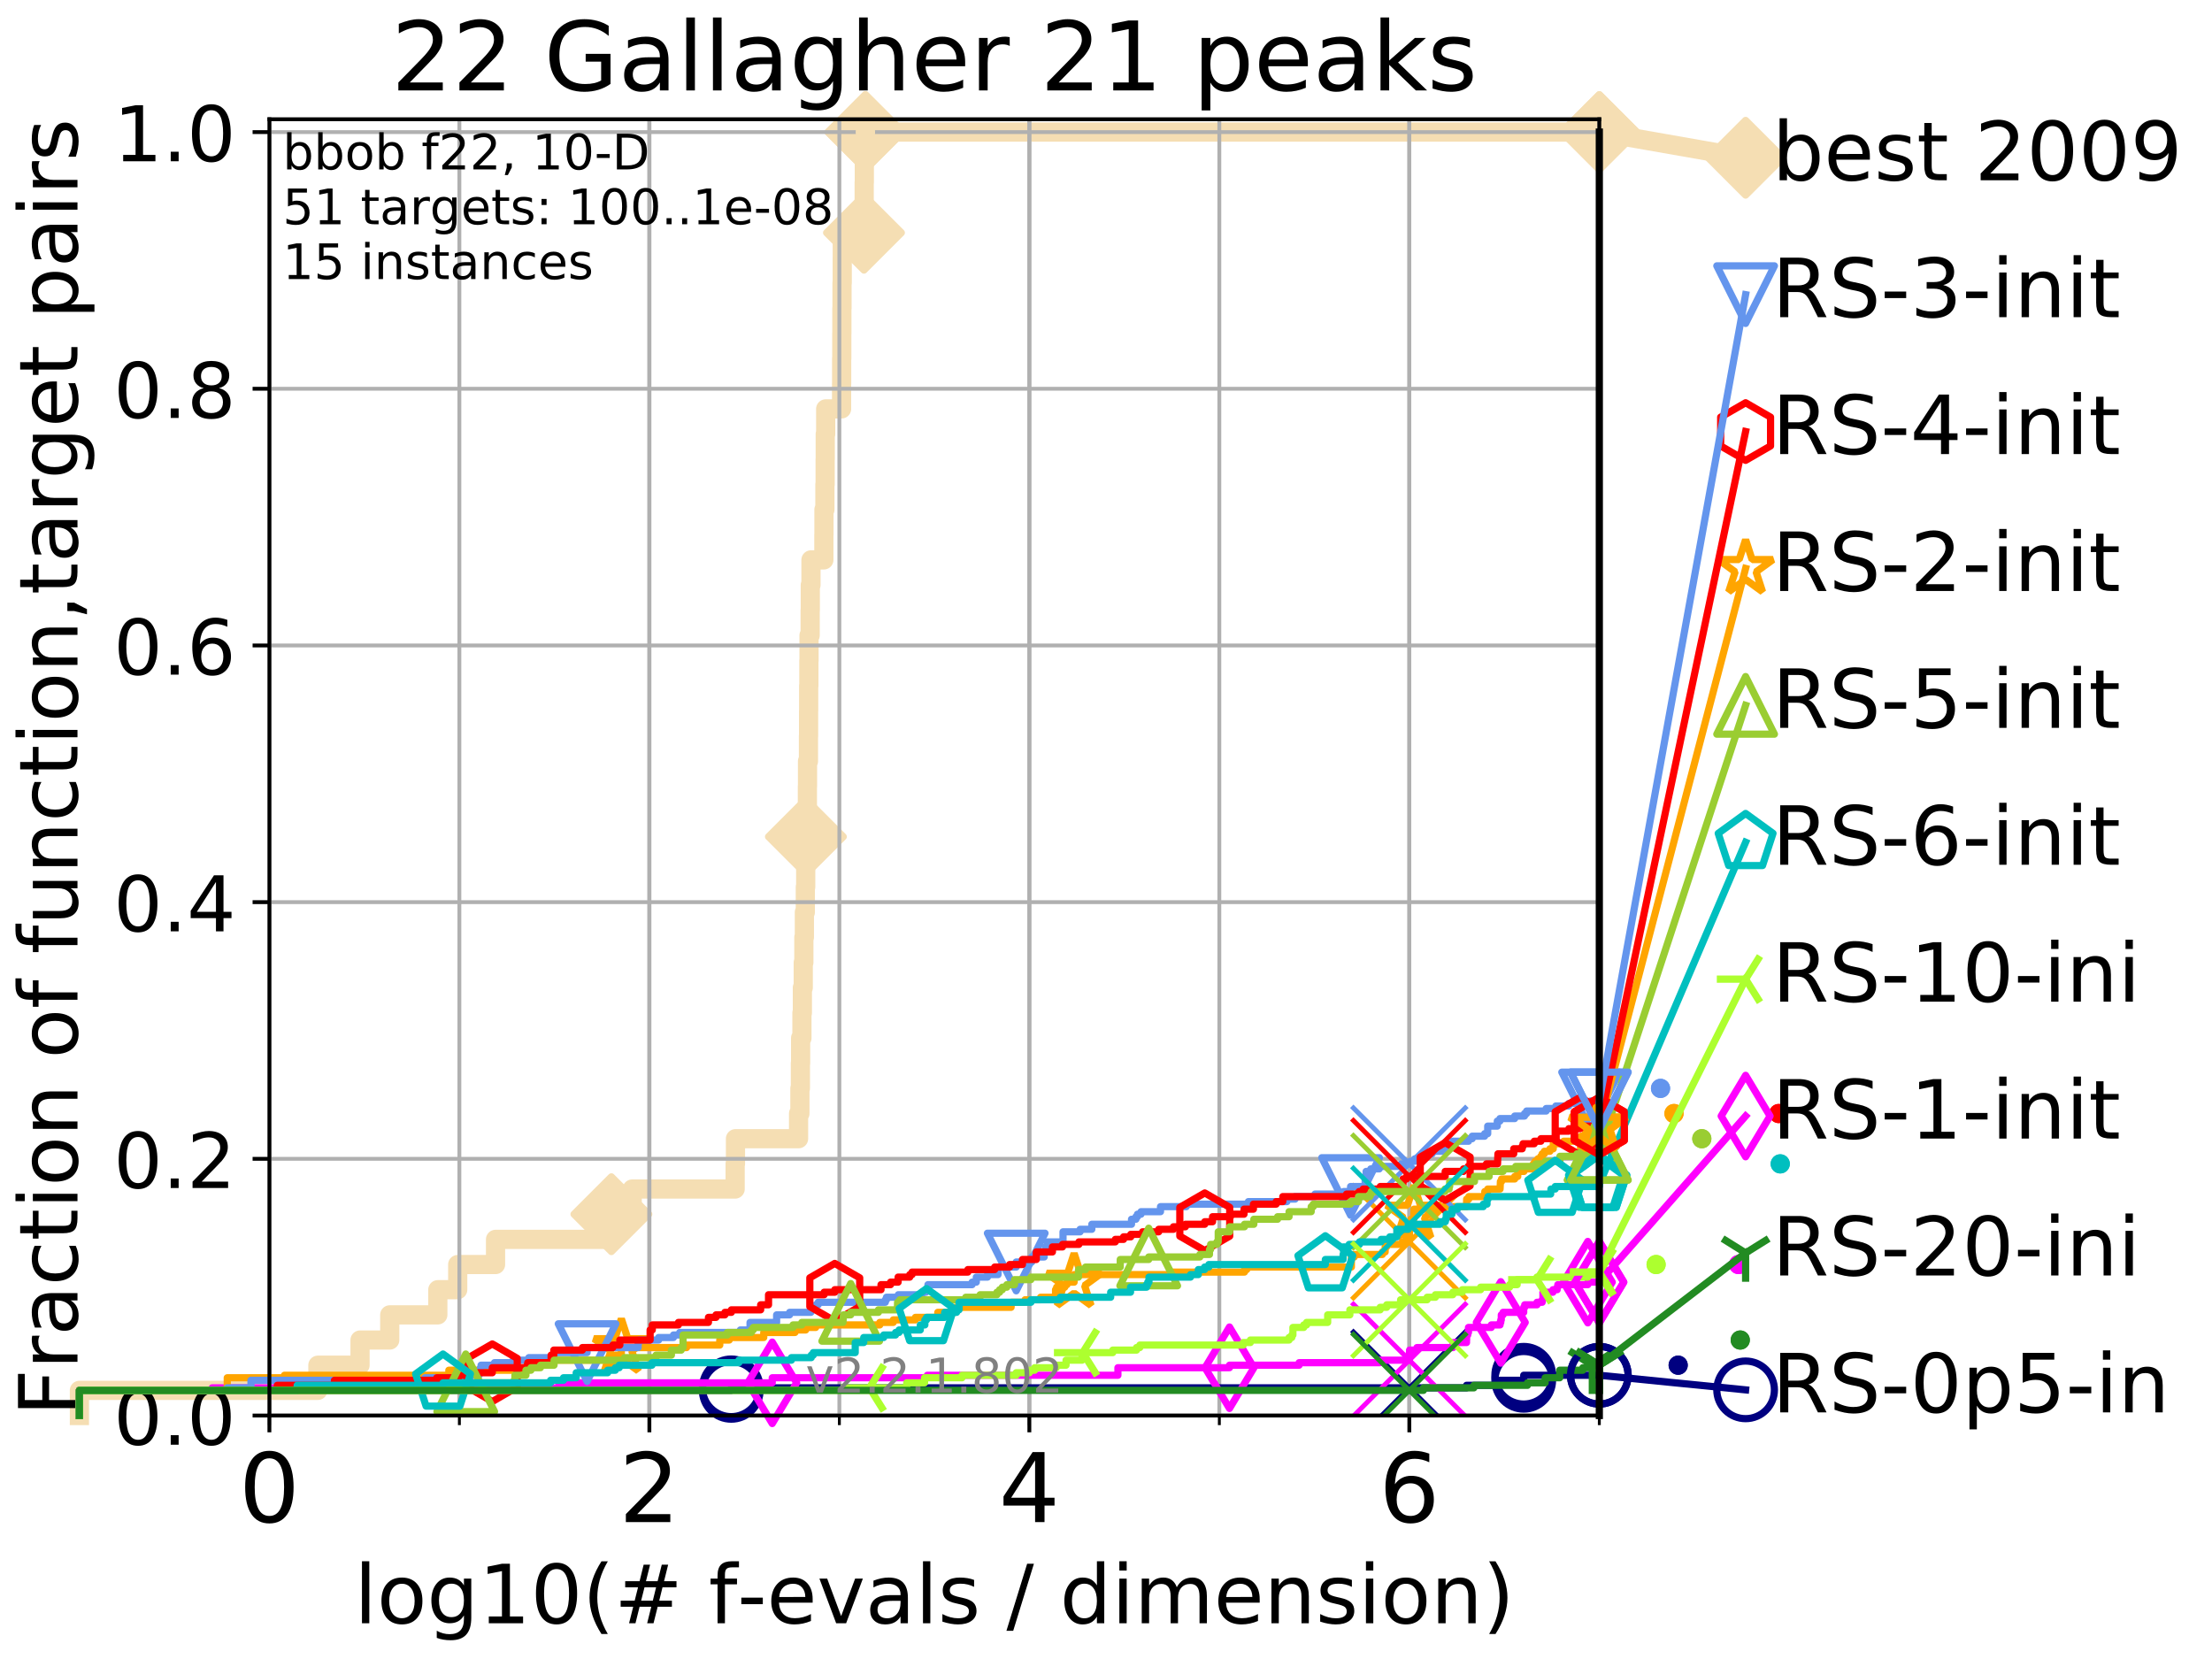 <?xml version="1.0" encoding="utf-8" standalone="no"?>
<!DOCTYPE svg PUBLIC "-//W3C//DTD SVG 1.1//EN"
  "http://www.w3.org/Graphics/SVG/1.1/DTD/svg11.dtd">
<!-- Created with matplotlib (http://matplotlib.org/) -->
<svg height="345.6pt" version="1.1" viewBox="0 0 460.8 345.6" width="460.8pt" xmlns="http://www.w3.org/2000/svg" xmlns:xlink="http://www.w3.org/1999/xlink">
 <defs>
  <style type="text/css">
*{stroke-linecap:butt;stroke-linejoin:round;}
  </style>
 </defs>
 <g id="figure_1">
  <g id="patch_1">
   <path d="M 0 345.6 
L 460.8 345.6 
L 460.8 0 
L 0 0 
z
" style="fill:#ffffff;"/>
  </g>
  <g id="axes_1">
   <g id="patch_2">
    <path d="M 56.12 294.88 
L 333.168 294.88 
L 333.168 24.84 
L 56.12 24.84 
z
" style="fill:#ffffff;"/>
   </g>
   <g id="line2d_1">
    <path d="M 16.542 294.88 
L 16.542 289.638 
L 66.223 289.638 
L 66.223 284.395 
L 75.004 284.395 
L 75.004 279.153 
L 81.192 279.153 
L 81.192 273.91 
L 91.206 273.91 
L 91.206 268.668 
L 95.351 268.668 
L 95.351 263.425 
L 103.231 263.425 
L 103.231 258.183 
L 127.362 258.183 
L 127.362 252.94 
L 131.697 252.94 
L 131.697 247.698 
L 153.145 247.698 
L 153.145 242.455 
L 153.212 242.455 
L 153.212 237.213 
L 166.356 237.213 
L 166.356 231.97 
L 166.633 231.97 
L 166.633 226.728 
L 166.738 226.728 
L 166.738 221.485 
L 166.784 221.485 
L 166.784 216.243 
L 167.057 216.243 
L 167.057 211 
L 167.149 211 
L 167.149 205.758 
L 167.331 205.758 
L 167.331 200.515 
L 167.456 200.515 
L 167.456 195.273 
L 167.566 195.273 
L 167.566 190.03 
L 167.765 190.03 
L 167.765 184.788 
L 167.842 184.788 
L 167.842 179.546 
L 167.881 179.546 
L 167.881 174.303 
L 168.084 174.303 
L 168.084 169.061 
L 168.195 169.061 
L 168.195 163.818 
L 168.221 163.818 
L 168.221 158.576 
L 168.417 158.576 
L 168.417 153.333 
L 168.442 153.333 
L 168.442 148.091 
L 168.459 148.091 
L 168.459 142.848 
L 168.502 142.848 
L 168.502 137.606 
L 168.536 137.606 
L 168.536 132.363 
L 168.768 132.363 
L 168.768 127.121 
L 168.798 127.121 
L 168.798 121.878 
L 168.941 121.878 
L 168.941 116.636 
L 171.625 116.636 
L 171.625 111.393 
L 171.644 111.393 
L 171.644 106.151 
L 171.84 106.151 
L 171.84 100.908 
L 171.891 100.908 
L 171.891 95.666 
L 171.913 95.666 
L 171.913 90.423 
L 172.005 90.423 
L 172.005 85.181 
L 175.316 85.181 
L 175.316 79.938 
L 175.33 79.938 
L 175.33 74.696 
L 175.36 74.696 
L 175.36 69.453 
L 175.378 69.453 
L 175.378 64.211 
L 175.405 64.211 
L 175.405 58.969 
L 175.448 58.969 
L 175.448 53.726 
L 175.459 53.726 
L 175.459 48.484 
L 179.98 48.484 
L 179.98 43.241 
L 180.023 43.241 
L 180.023 37.999 
L 180.054 37.999 
L 180.054 32.756 
L 180.282 32.756 
L 180.282 27.514 
L 333.168 27.514 
" style="fill:none;stroke:#f5deb3;stroke-linecap:square;stroke-width:4;"/>
   </g>
   <g id="line2d_2">
    <defs>
     <path d="M -0 7.778 
L 7.778 0 
L 0 -7.778 
L -7.778 -0 
z
" id="m6d578d84ce" style="stroke:#f5deb3;stroke-linejoin:miter;stroke-width:1.5;"/>
    </defs>
    <g>
     <use style="fill:#f5deb3;stroke:#f5deb3;stroke-linejoin:miter;stroke-width:1.5;" x="127.362" xlink:href="#m6d578d84ce" y="252.94"/>
     <use style="fill:#f5deb3;stroke:#f5deb3;stroke-linejoin:miter;stroke-width:1.5;" x="167.881" xlink:href="#m6d578d84ce" y="174.303"/>
     <use style="fill:#f5deb3;stroke:#f5deb3;stroke-linejoin:miter;stroke-width:1.5;" x="179.98" xlink:href="#m6d578d84ce" y="48.484"/>
     <use style="fill:#f5deb3;stroke:#f5deb3;stroke-linejoin:miter;stroke-width:1.5;" x="180.282" xlink:href="#m6d578d84ce" y="27.514"/>
     <use style="fill:#f5deb3;stroke:#f5deb3;stroke-linejoin:miter;stroke-width:1.5;" x="180.282" xlink:href="#m6d578d84ce" y="27.514"/>
     <use style="fill:#f5deb3;stroke:#f5deb3;stroke-linejoin:miter;stroke-width:1.5;" x="333.168" xlink:href="#m6d578d84ce" y="27.514"/>
    </g>
   </g>
   <g id="line2d_3">
    <path style="fill:none;stroke:#f5deb3;stroke-linecap:square;stroke-width:4;"/>
    <g/>
   </g>
   <g id="line2d_4">
    <path d="M 333.168 27.514 
L 363.643 32.861 
" style="fill:none;stroke:#f5deb3;stroke-linecap:square;stroke-width:4;"/>
    <g>
     <use style="fill:#f5deb3;stroke:#f5deb3;stroke-linejoin:miter;stroke-width:1.5;" x="333.168" xlink:href="#m6d578d84ce" y="27.514"/>
     <use style="fill:#f5deb3;stroke:#f5deb3;stroke-linejoin:miter;stroke-width:1.5;" x="363.643" xlink:href="#m6d578d84ce" y="32.861"/>
    </g>
   </g>
   <g id="matplotlib.axis_1">
    <g id="xtick_1">
     <g id="line2d_5">
      <path clip-path="url(#p5124e7d067)" d="M 56.12 294.88 
L 56.12 24.84 
" style="fill:none;stroke:#b0b0b0;stroke-linecap:square;stroke-width:0.8;"/>
     </g>
     <g id="line2d_6">
      <defs>
       <path d="M 0 0 
L 0 3.5 
" id="m8fdc7ffa9b" style="stroke:#000000;stroke-width:0.8;"/>
      </defs>
      <g>
       <use style="stroke:#000000;stroke-width:0.8;" x="56.12" xlink:href="#m8fdc7ffa9b" y="294.88"/>
      </g>
     </g>
     <g id="text_1">
      <!-- 0 -->
      <defs>
       <path d="M 31.781 66.406 
Q 24.172 66.406 20.328 58.906 
Q 16.5 51.422 16.5 36.375 
Q 16.5 21.391 20.328 13.891 
Q 24.172 6.391 31.781 6.391 
Q 39.453 6.391 43.281 13.891 
Q 47.125 21.391 47.125 36.375 
Q 47.125 51.422 43.281 58.906 
Q 39.453 66.406 31.781 66.406 
z
M 31.781 74.219 
Q 44.047 74.219 50.516 64.516 
Q 56.984 54.828 56.984 36.375 
Q 56.984 17.969 50.516 8.266 
Q 44.047 -1.422 31.781 -1.422 
Q 19.531 -1.422 13.062 8.266 
Q 6.594 17.969 6.594 36.375 
Q 6.594 54.828 13.062 64.516 
Q 19.531 74.219 31.781 74.219 
z
" id="DejaVuSans-30"/>
      </defs>
      <g transform="translate(49.758 317.077)scale(0.2 -0.2)">
       <use xlink:href="#DejaVuSans-30"/>
      </g>
     </g>
    </g>
    <g id="xtick_2">
     <g id="line2d_7">
      <path clip-path="url(#p5124e7d067)" d="M 135.277 294.88 
L 135.277 24.84 
" style="fill:none;stroke:#b0b0b0;stroke-linecap:square;stroke-width:0.8;"/>
     </g>
     <g id="line2d_8">
      <g>
       <use style="stroke:#000000;stroke-width:0.8;" x="135.277" xlink:href="#m8fdc7ffa9b" y="294.88"/>
      </g>
     </g>
     <g id="text_2">
      <!-- 2 -->
      <defs>
       <path d="M 19.188 8.297 
L 53.609 8.297 
L 53.609 0 
L 7.328 0 
L 7.328 8.297 
Q 12.938 14.109 22.625 23.891 
Q 32.328 33.688 34.812 36.531 
Q 39.547 41.844 41.422 45.531 
Q 43.312 49.219 43.312 52.781 
Q 43.312 58.594 39.234 62.25 
Q 35.156 65.922 28.609 65.922 
Q 23.969 65.922 18.812 64.312 
Q 13.672 62.703 7.812 59.422 
L 7.812 69.391 
Q 13.766 71.781 18.938 73 
Q 24.125 74.219 28.422 74.219 
Q 39.75 74.219 46.484 68.547 
Q 53.219 62.891 53.219 53.422 
Q 53.219 48.922 51.531 44.891 
Q 49.859 40.875 45.406 35.406 
Q 44.188 33.984 37.641 27.219 
Q 31.109 20.453 19.188 8.297 
z
" id="DejaVuSans-32"/>
      </defs>
      <g transform="translate(128.914 317.077)scale(0.2 -0.2)">
       <use xlink:href="#DejaVuSans-32"/>
      </g>
     </g>
    </g>
    <g id="xtick_3">
     <g id="line2d_9">
      <path clip-path="url(#p5124e7d067)" d="M 214.433 294.88 
L 214.433 24.84 
" style="fill:none;stroke:#b0b0b0;stroke-linecap:square;stroke-width:0.8;"/>
     </g>
     <g id="line2d_10">
      <g>
       <use style="stroke:#000000;stroke-width:0.8;" x="214.433" xlink:href="#m8fdc7ffa9b" y="294.88"/>
      </g>
     </g>
     <g id="text_3">
      <!-- 4 -->
      <defs>
       <path d="M 37.797 64.312 
L 12.891 25.391 
L 37.797 25.391 
z
M 35.203 72.906 
L 47.609 72.906 
L 47.609 25.391 
L 58.016 25.391 
L 58.016 17.188 
L 47.609 17.188 
L 47.609 0 
L 37.797 0 
L 37.797 17.188 
L 4.891 17.188 
L 4.891 26.703 
z
" id="DejaVuSans-34"/>
      </defs>
      <g transform="translate(208.071 317.077)scale(0.2 -0.2)">
       <use xlink:href="#DejaVuSans-34"/>
      </g>
     </g>
    </g>
    <g id="xtick_4">
     <g id="line2d_11">
      <path clip-path="url(#p5124e7d067)" d="M 293.59 294.88 
L 293.59 24.84 
" style="fill:none;stroke:#b0b0b0;stroke-linecap:square;stroke-width:0.8;"/>
     </g>
     <g id="line2d_12">
      <g>
       <use style="stroke:#000000;stroke-width:0.8;" x="293.59" xlink:href="#m8fdc7ffa9b" y="294.88"/>
      </g>
     </g>
     <g id="text_4">
      <!-- 6 -->
      <defs>
       <path d="M 33.016 40.375 
Q 26.375 40.375 22.484 35.828 
Q 18.609 31.297 18.609 23.391 
Q 18.609 15.531 22.484 10.953 
Q 26.375 6.391 33.016 6.391 
Q 39.656 6.391 43.531 10.953 
Q 47.406 15.531 47.406 23.391 
Q 47.406 31.297 43.531 35.828 
Q 39.656 40.375 33.016 40.375 
z
M 52.594 71.297 
L 52.594 62.312 
Q 48.875 64.062 45.094 64.984 
Q 41.312 65.922 37.594 65.922 
Q 27.828 65.922 22.672 59.328 
Q 17.531 52.734 16.797 39.406 
Q 19.672 43.656 24.016 45.922 
Q 28.375 48.188 33.594 48.188 
Q 44.578 48.188 50.953 41.516 
Q 57.328 34.859 57.328 23.391 
Q 57.328 12.156 50.688 5.359 
Q 44.047 -1.422 33.016 -1.422 
Q 20.359 -1.422 13.672 8.266 
Q 6.984 17.969 6.984 36.375 
Q 6.984 53.656 15.188 63.938 
Q 23.391 74.219 37.203 74.219 
Q 40.922 74.219 44.703 73.484 
Q 48.484 72.75 52.594 71.297 
z
" id="DejaVuSans-36"/>
      </defs>
      <g transform="translate(287.227 317.077)scale(0.2 -0.2)">
       <use xlink:href="#DejaVuSans-36"/>
      </g>
     </g>
    </g>
    <g id="xtick_5">
     <g id="line2d_13">
      <path clip-path="url(#p5124e7d067)" d="M 56.12 294.88 
L 56.12 24.84 
" style="fill:none;stroke:#b0b0b0;stroke-linecap:square;stroke-width:0.8;"/>
     </g>
     <g id="line2d_14">
      <defs>
       <path d="M 0 0 
L 0 2 
" id="m5a5264b119" style="stroke:#000000;stroke-width:0.6;"/>
      </defs>
      <g>
       <use style="stroke:#000000;stroke-width:0.6;" x="56.12" xlink:href="#m5a5264b119" y="294.88"/>
      </g>
     </g>
    </g>
    <g id="xtick_6">
     <g id="line2d_15">
      <path clip-path="url(#p5124e7d067)" d="M 95.698 294.88 
L 95.698 24.84 
" style="fill:none;stroke:#b0b0b0;stroke-linecap:square;stroke-width:0.8;"/>
     </g>
     <g id="line2d_16">
      <g>
       <use style="stroke:#000000;stroke-width:0.6;" x="95.698" xlink:href="#m5a5264b119" y="294.88"/>
      </g>
     </g>
    </g>
    <g id="xtick_7">
     <g id="line2d_17">
      <path clip-path="url(#p5124e7d067)" d="M 135.277 294.88 
L 135.277 24.84 
" style="fill:none;stroke:#b0b0b0;stroke-linecap:square;stroke-width:0.8;"/>
     </g>
     <g id="line2d_18">
      <g>
       <use style="stroke:#000000;stroke-width:0.6;" x="135.277" xlink:href="#m5a5264b119" y="294.88"/>
      </g>
     </g>
    </g>
    <g id="xtick_8">
     <g id="line2d_19">
      <path clip-path="url(#p5124e7d067)" d="M 174.855 294.88 
L 174.855 24.84 
" style="fill:none;stroke:#b0b0b0;stroke-linecap:square;stroke-width:0.8;"/>
     </g>
     <g id="line2d_20">
      <g>
       <use style="stroke:#000000;stroke-width:0.6;" x="174.855" xlink:href="#m5a5264b119" y="294.88"/>
      </g>
     </g>
    </g>
    <g id="xtick_9">
     <g id="line2d_21">
      <path clip-path="url(#p5124e7d067)" d="M 214.433 294.88 
L 214.433 24.84 
" style="fill:none;stroke:#b0b0b0;stroke-linecap:square;stroke-width:0.8;"/>
     </g>
     <g id="line2d_22">
      <g>
       <use style="stroke:#000000;stroke-width:0.6;" x="214.433" xlink:href="#m5a5264b119" y="294.88"/>
      </g>
     </g>
    </g>
    <g id="xtick_10">
     <g id="line2d_23">
      <path clip-path="url(#p5124e7d067)" d="M 254.011 294.88 
L 254.011 24.84 
" style="fill:none;stroke:#b0b0b0;stroke-linecap:square;stroke-width:0.8;"/>
     </g>
     <g id="line2d_24">
      <g>
       <use style="stroke:#000000;stroke-width:0.6;" x="254.011" xlink:href="#m5a5264b119" y="294.88"/>
      </g>
     </g>
    </g>
    <g id="xtick_11">
     <g id="line2d_25">
      <path clip-path="url(#p5124e7d067)" d="M 293.59 294.88 
L 293.59 24.84 
" style="fill:none;stroke:#b0b0b0;stroke-linecap:square;stroke-width:0.8;"/>
     </g>
     <g id="line2d_26">
      <g>
       <use style="stroke:#000000;stroke-width:0.6;" x="293.59" xlink:href="#m5a5264b119" y="294.88"/>
      </g>
     </g>
    </g>
    <g id="xtick_12">
     <g id="line2d_27">
      <path clip-path="url(#p5124e7d067)" d="M 333.168 294.88 
L 333.168 24.84 
" style="fill:none;stroke:#b0b0b0;stroke-linecap:square;stroke-width:0.8;"/>
     </g>
     <g id="line2d_28">
      <g>
       <use style="stroke:#000000;stroke-width:0.6;" x="333.168" xlink:href="#m5a5264b119" y="294.88"/>
      </g>
     </g>
    </g>
    <g id="text_5">
     <!-- log10(# f-evals / dimension) -->
     <defs>
      <path d="M 9.422 75.984 
L 18.406 75.984 
L 18.406 0 
L 9.422 0 
z
" id="DejaVuSans-6c"/>
      <path d="M 30.609 48.391 
Q 23.391 48.391 19.188 42.75 
Q 14.984 37.109 14.984 27.297 
Q 14.984 17.484 19.156 11.844 
Q 23.344 6.203 30.609 6.203 
Q 37.797 6.203 41.984 11.859 
Q 46.188 17.531 46.188 27.297 
Q 46.188 37.016 41.984 42.703 
Q 37.797 48.391 30.609 48.391 
z
M 30.609 56 
Q 42.328 56 49.016 48.375 
Q 55.719 40.766 55.719 27.297 
Q 55.719 13.875 49.016 6.219 
Q 42.328 -1.422 30.609 -1.422 
Q 18.844 -1.422 12.172 6.219 
Q 5.516 13.875 5.516 27.297 
Q 5.516 40.766 12.172 48.375 
Q 18.844 56 30.609 56 
z
" id="DejaVuSans-6f"/>
      <path d="M 45.406 27.984 
Q 45.406 37.75 41.375 43.109 
Q 37.359 48.484 30.078 48.484 
Q 22.859 48.484 18.828 43.109 
Q 14.797 37.75 14.797 27.984 
Q 14.797 18.266 18.828 12.891 
Q 22.859 7.516 30.078 7.516 
Q 37.359 7.516 41.375 12.891 
Q 45.406 18.266 45.406 27.984 
z
M 54.391 6.781 
Q 54.391 -7.172 48.188 -13.984 
Q 42 -20.797 29.203 -20.797 
Q 24.469 -20.797 20.266 -20.094 
Q 16.062 -19.391 12.109 -17.922 
L 12.109 -9.188 
Q 16.062 -11.328 19.922 -12.344 
Q 23.781 -13.375 27.781 -13.375 
Q 36.625 -13.375 41.016 -8.766 
Q 45.406 -4.156 45.406 5.172 
L 45.406 9.625 
Q 42.625 4.781 38.281 2.391 
Q 33.938 0 27.875 0 
Q 17.828 0 11.672 7.656 
Q 5.516 15.328 5.516 27.984 
Q 5.516 40.672 11.672 48.328 
Q 17.828 56 27.875 56 
Q 33.938 56 38.281 53.609 
Q 42.625 51.219 45.406 46.391 
L 45.406 54.688 
L 54.391 54.688 
z
" id="DejaVuSans-67"/>
      <path d="M 12.406 8.297 
L 28.516 8.297 
L 28.516 63.922 
L 10.984 60.406 
L 10.984 69.391 
L 28.422 72.906 
L 38.281 72.906 
L 38.281 8.297 
L 54.391 8.297 
L 54.391 0 
L 12.406 0 
z
" id="DejaVuSans-31"/>
      <path d="M 31 75.875 
Q 24.469 64.656 21.281 53.656 
Q 18.109 42.672 18.109 31.391 
Q 18.109 20.125 21.312 9.062 
Q 24.516 -2 31 -13.188 
L 23.188 -13.188 
Q 15.875 -1.703 12.234 9.375 
Q 8.594 20.453 8.594 31.391 
Q 8.594 42.281 12.203 53.312 
Q 15.828 64.359 23.188 75.875 
z
" id="DejaVuSans-28"/>
      <path d="M 51.125 44 
L 36.922 44 
L 32.812 27.688 
L 47.125 27.688 
z
M 43.797 71.781 
L 38.719 51.516 
L 52.984 51.516 
L 58.109 71.781 
L 65.922 71.781 
L 60.891 51.516 
L 76.125 51.516 
L 76.125 44 
L 58.984 44 
L 54.984 27.688 
L 70.516 27.688 
L 70.516 20.219 
L 53.078 20.219 
L 48 0 
L 40.188 0 
L 45.219 20.219 
L 30.906 20.219 
L 25.875 0 
L 18.016 0 
L 23.094 20.219 
L 7.719 20.219 
L 7.719 27.688 
L 24.906 27.688 
L 29 44 
L 13.281 44 
L 13.281 51.516 
L 30.906 51.516 
L 35.891 71.781 
z
" id="DejaVuSans-23"/>
      <path id="DejaVuSans-20"/>
      <path d="M 37.109 75.984 
L 37.109 68.5 
L 28.516 68.5 
Q 23.688 68.5 21.797 66.547 
Q 19.922 64.594 19.922 59.516 
L 19.922 54.688 
L 34.719 54.688 
L 34.719 47.703 
L 19.922 47.703 
L 19.922 0 
L 10.891 0 
L 10.891 47.703 
L 2.297 47.703 
L 2.297 54.688 
L 10.891 54.688 
L 10.891 58.5 
Q 10.891 67.625 15.141 71.797 
Q 19.391 75.984 28.609 75.984 
z
" id="DejaVuSans-66"/>
      <path d="M 4.891 31.391 
L 31.203 31.391 
L 31.203 23.391 
L 4.891 23.391 
z
" id="DejaVuSans-2d"/>
      <path d="M 56.203 29.594 
L 56.203 25.203 
L 14.891 25.203 
Q 15.484 15.922 20.484 11.062 
Q 25.484 6.203 34.422 6.203 
Q 39.594 6.203 44.453 7.469 
Q 49.312 8.734 54.109 11.281 
L 54.109 2.781 
Q 49.266 0.734 44.188 -0.344 
Q 39.109 -1.422 33.891 -1.422 
Q 20.797 -1.422 13.156 6.188 
Q 5.516 13.812 5.516 26.812 
Q 5.516 40.234 12.766 48.109 
Q 20.016 56 32.328 56 
Q 43.359 56 49.781 48.891 
Q 56.203 41.797 56.203 29.594 
z
M 47.219 32.234 
Q 47.125 39.594 43.094 43.984 
Q 39.062 48.391 32.422 48.391 
Q 24.906 48.391 20.391 44.141 
Q 15.875 39.891 15.188 32.172 
z
" id="DejaVuSans-65"/>
      <path d="M 2.984 54.688 
L 12.5 54.688 
L 29.594 8.797 
L 46.688 54.688 
L 56.203 54.688 
L 35.688 0 
L 23.484 0 
z
" id="DejaVuSans-76"/>
      <path d="M 34.281 27.484 
Q 23.391 27.484 19.188 25 
Q 14.984 22.516 14.984 16.5 
Q 14.984 11.719 18.141 8.906 
Q 21.297 6.109 26.703 6.109 
Q 34.188 6.109 38.703 11.406 
Q 43.219 16.703 43.219 25.484 
L 43.219 27.484 
z
M 52.203 31.203 
L 52.203 0 
L 43.219 0 
L 43.219 8.297 
Q 40.141 3.328 35.547 0.953 
Q 30.953 -1.422 24.312 -1.422 
Q 15.922 -1.422 10.953 3.297 
Q 6 8.016 6 15.922 
Q 6 25.141 12.172 29.828 
Q 18.359 34.516 30.609 34.516 
L 43.219 34.516 
L 43.219 35.406 
Q 43.219 41.609 39.141 45 
Q 35.062 48.391 27.688 48.391 
Q 23 48.391 18.547 47.266 
Q 14.109 46.141 10.016 43.891 
L 10.016 52.203 
Q 14.938 54.109 19.578 55.047 
Q 24.219 56 28.609 56 
Q 40.484 56 46.344 49.844 
Q 52.203 43.703 52.203 31.203 
z
" id="DejaVuSans-61"/>
      <path d="M 44.281 53.078 
L 44.281 44.578 
Q 40.484 46.531 36.375 47.5 
Q 32.281 48.484 27.875 48.484 
Q 21.188 48.484 17.844 46.438 
Q 14.5 44.391 14.5 40.281 
Q 14.5 37.156 16.891 35.375 
Q 19.281 33.594 26.516 31.984 
L 29.594 31.297 
Q 39.156 29.25 43.188 25.516 
Q 47.219 21.781 47.219 15.094 
Q 47.219 7.469 41.188 3.016 
Q 35.156 -1.422 24.609 -1.422 
Q 20.219 -1.422 15.453 -0.562 
Q 10.688 0.297 5.422 2 
L 5.422 11.281 
Q 10.406 8.688 15.234 7.391 
Q 20.062 6.109 24.812 6.109 
Q 31.156 6.109 34.562 8.281 
Q 37.984 10.453 37.984 14.406 
Q 37.984 18.062 35.516 20.016 
Q 33.062 21.969 24.703 23.781 
L 21.578 24.516 
Q 13.234 26.266 9.516 29.906 
Q 5.812 33.547 5.812 39.891 
Q 5.812 47.609 11.281 51.797 
Q 16.75 56 26.812 56 
Q 31.781 56 36.172 55.266 
Q 40.578 54.547 44.281 53.078 
z
" id="DejaVuSans-73"/>
      <path d="M 25.391 72.906 
L 33.688 72.906 
L 8.297 -9.281 
L 0 -9.281 
z
" id="DejaVuSans-2f"/>
      <path d="M 45.406 46.391 
L 45.406 75.984 
L 54.391 75.984 
L 54.391 0 
L 45.406 0 
L 45.406 8.203 
Q 42.578 3.328 38.25 0.953 
Q 33.938 -1.422 27.875 -1.422 
Q 17.969 -1.422 11.734 6.484 
Q 5.516 14.406 5.516 27.297 
Q 5.516 40.188 11.734 48.094 
Q 17.969 56 27.875 56 
Q 33.938 56 38.25 53.625 
Q 42.578 51.266 45.406 46.391 
z
M 14.797 27.297 
Q 14.797 17.391 18.875 11.75 
Q 22.953 6.109 30.078 6.109 
Q 37.203 6.109 41.297 11.75 
Q 45.406 17.391 45.406 27.297 
Q 45.406 37.203 41.297 42.844 
Q 37.203 48.484 30.078 48.484 
Q 22.953 48.484 18.875 42.844 
Q 14.797 37.203 14.797 27.297 
z
" id="DejaVuSans-64"/>
      <path d="M 9.422 54.688 
L 18.406 54.688 
L 18.406 0 
L 9.422 0 
z
M 9.422 75.984 
L 18.406 75.984 
L 18.406 64.594 
L 9.422 64.594 
z
" id="DejaVuSans-69"/>
      <path d="M 52 44.188 
Q 55.375 50.25 60.062 53.125 
Q 64.75 56 71.094 56 
Q 79.641 56 84.281 50.016 
Q 88.922 44.047 88.922 33.016 
L 88.922 0 
L 79.891 0 
L 79.891 32.719 
Q 79.891 40.578 77.094 44.375 
Q 74.312 48.188 68.609 48.188 
Q 61.625 48.188 57.562 43.547 
Q 53.516 38.922 53.516 30.906 
L 53.516 0 
L 44.484 0 
L 44.484 32.719 
Q 44.484 40.625 41.703 44.406 
Q 38.922 48.188 33.109 48.188 
Q 26.219 48.188 22.156 43.531 
Q 18.109 38.875 18.109 30.906 
L 18.109 0 
L 9.078 0 
L 9.078 54.688 
L 18.109 54.688 
L 18.109 46.188 
Q 21.188 51.219 25.484 53.609 
Q 29.781 56 35.688 56 
Q 41.656 56 45.828 52.969 
Q 50 49.953 52 44.188 
z
" id="DejaVuSans-6d"/>
      <path d="M 54.891 33.016 
L 54.891 0 
L 45.906 0 
L 45.906 32.719 
Q 45.906 40.484 42.875 44.328 
Q 39.844 48.188 33.797 48.188 
Q 26.516 48.188 22.312 43.547 
Q 18.109 38.922 18.109 30.906 
L 18.109 0 
L 9.078 0 
L 9.078 54.688 
L 18.109 54.688 
L 18.109 46.188 
Q 21.344 51.125 25.703 53.562 
Q 30.078 56 35.797 56 
Q 45.219 56 50.047 50.172 
Q 54.891 44.344 54.891 33.016 
z
" id="DejaVuSans-6e"/>
      <path d="M 8.016 75.875 
L 15.828 75.875 
Q 23.141 64.359 26.781 53.312 
Q 30.422 42.281 30.422 31.391 
Q 30.422 20.453 26.781 9.375 
Q 23.141 -1.703 15.828 -13.188 
L 8.016 -13.188 
Q 14.5 -2 17.703 9.062 
Q 20.906 20.125 20.906 31.391 
Q 20.906 42.672 17.703 53.656 
Q 14.5 64.656 8.016 75.875 
z
" id="DejaVuSans-29"/>
     </defs>
     <g transform="translate(73.803 338.154)scale(0.17 -0.17)">
      <use xlink:href="#DejaVuSans-6c"/>
      <use x="27.783" xlink:href="#DejaVuSans-6f"/>
      <use x="88.965" xlink:href="#DejaVuSans-67"/>
      <use x="152.441" xlink:href="#DejaVuSans-31"/>
      <use x="216.064" xlink:href="#DejaVuSans-30"/>
      <use x="279.688" xlink:href="#DejaVuSans-28"/>
      <use x="318.701" xlink:href="#DejaVuSans-23"/>
      <use x="402.49" xlink:href="#DejaVuSans-20"/>
      <use x="434.277" xlink:href="#DejaVuSans-66"/>
      <use x="469.404" xlink:href="#DejaVuSans-2d"/>
      <use x="505.488" xlink:href="#DejaVuSans-65"/>
      <use x="567.012" xlink:href="#DejaVuSans-76"/>
      <use x="626.191" xlink:href="#DejaVuSans-61"/>
      <use x="687.471" xlink:href="#DejaVuSans-6c"/>
      <use x="715.254" xlink:href="#DejaVuSans-73"/>
      <use x="767.354" xlink:href="#DejaVuSans-20"/>
      <use x="799.141" xlink:href="#DejaVuSans-2f"/>
      <use x="832.832" xlink:href="#DejaVuSans-20"/>
      <use x="864.619" xlink:href="#DejaVuSans-64"/>
      <use x="928.096" xlink:href="#DejaVuSans-69"/>
      <use x="955.879" xlink:href="#DejaVuSans-6d"/>
      <use x="1053.291" xlink:href="#DejaVuSans-65"/>
      <use x="1114.814" xlink:href="#DejaVuSans-6e"/>
      <use x="1178.193" xlink:href="#DejaVuSans-73"/>
      <use x="1230.293" xlink:href="#DejaVuSans-69"/>
      <use x="1258.076" xlink:href="#DejaVuSans-6f"/>
      <use x="1319.258" xlink:href="#DejaVuSans-6e"/>
      <use x="1382.637" xlink:href="#DejaVuSans-29"/>
     </g>
    </g>
   </g>
   <g id="matplotlib.axis_2">
    <g id="ytick_1">
     <g id="line2d_29">
      <path clip-path="url(#p5124e7d067)" d="M 56.12 294.88 
L 333.168 294.88 
" style="fill:none;stroke:#b0b0b0;stroke-linecap:square;stroke-width:0.8;"/>
     </g>
     <g id="line2d_30">
      <defs>
       <path d="M 0 0 
L -3.5 0 
" id="m507ad31c54" style="stroke:#000000;stroke-width:0.8;"/>
      </defs>
      <g>
       <use style="stroke:#000000;stroke-width:0.8;" x="56.12" xlink:href="#m507ad31c54" y="294.88"/>
      </g>
     </g>
     <g id="text_6">
      <!-- 0.0 -->
      <defs>
       <path d="M 10.688 12.406 
L 21 12.406 
L 21 0 
L 10.688 0 
z
" id="DejaVuSans-2e"/>
      </defs>
      <g transform="translate(23.675 300.959)scale(0.16 -0.16)">
       <use xlink:href="#DejaVuSans-30"/>
       <use x="63.623" xlink:href="#DejaVuSans-2e"/>
       <use x="95.41" xlink:href="#DejaVuSans-30"/>
      </g>
     </g>
    </g>
    <g id="ytick_2">
     <g id="line2d_31">
      <path clip-path="url(#p5124e7d067)" d="M 56.12 241.407 
L 333.168 241.407 
" style="fill:none;stroke:#b0b0b0;stroke-linecap:square;stroke-width:0.8;"/>
     </g>
     <g id="line2d_32">
      <g>
       <use style="stroke:#000000;stroke-width:0.8;" x="56.12" xlink:href="#m507ad31c54" y="241.407"/>
      </g>
     </g>
     <g id="text_7">
      <!-- 0.2 -->
      <g transform="translate(23.675 247.485)scale(0.16 -0.16)">
       <use xlink:href="#DejaVuSans-30"/>
       <use x="63.623" xlink:href="#DejaVuSans-2e"/>
       <use x="95.41" xlink:href="#DejaVuSans-32"/>
      </g>
     </g>
    </g>
    <g id="ytick_3">
     <g id="line2d_33">
      <path clip-path="url(#p5124e7d067)" d="M 56.12 187.933 
L 333.168 187.933 
" style="fill:none;stroke:#b0b0b0;stroke-linecap:square;stroke-width:0.8;"/>
     </g>
     <g id="line2d_34">
      <g>
       <use style="stroke:#000000;stroke-width:0.8;" x="56.12" xlink:href="#m507ad31c54" y="187.933"/>
      </g>
     </g>
     <g id="text_8">
      <!-- 0.4 -->
      <g transform="translate(23.675 194.012)scale(0.16 -0.16)">
       <use xlink:href="#DejaVuSans-30"/>
       <use x="63.623" xlink:href="#DejaVuSans-2e"/>
       <use x="95.41" xlink:href="#DejaVuSans-34"/>
      </g>
     </g>
    </g>
    <g id="ytick_4">
     <g id="line2d_35">
      <path clip-path="url(#p5124e7d067)" d="M 56.12 134.46 
L 333.168 134.46 
" style="fill:none;stroke:#b0b0b0;stroke-linecap:square;stroke-width:0.8;"/>
     </g>
     <g id="line2d_36">
      <g>
       <use style="stroke:#000000;stroke-width:0.8;" x="56.12" xlink:href="#m507ad31c54" y="134.46"/>
      </g>
     </g>
     <g id="text_9">
      <!-- 0.6 -->
      <g transform="translate(23.675 140.539)scale(0.16 -0.16)">
       <use xlink:href="#DejaVuSans-30"/>
       <use x="63.623" xlink:href="#DejaVuSans-2e"/>
       <use x="95.41" xlink:href="#DejaVuSans-36"/>
      </g>
     </g>
    </g>
    <g id="ytick_5">
     <g id="line2d_37">
      <path clip-path="url(#p5124e7d067)" d="M 56.12 80.987 
L 333.168 80.987 
" style="fill:none;stroke:#b0b0b0;stroke-linecap:square;stroke-width:0.8;"/>
     </g>
     <g id="line2d_38">
      <g>
       <use style="stroke:#000000;stroke-width:0.8;" x="56.12" xlink:href="#m507ad31c54" y="80.987"/>
      </g>
     </g>
     <g id="text_10">
      <!-- 0.8 -->
      <defs>
       <path d="M 31.781 34.625 
Q 24.75 34.625 20.719 30.859 
Q 16.703 27.094 16.703 20.516 
Q 16.703 13.922 20.719 10.156 
Q 24.75 6.391 31.781 6.391 
Q 38.812 6.391 42.859 10.172 
Q 46.922 13.969 46.922 20.516 
Q 46.922 27.094 42.891 30.859 
Q 38.875 34.625 31.781 34.625 
z
M 21.922 38.812 
Q 15.578 40.375 12.031 44.719 
Q 8.5 49.078 8.5 55.328 
Q 8.5 64.062 14.719 69.141 
Q 20.953 74.219 31.781 74.219 
Q 42.672 74.219 48.875 69.141 
Q 55.078 64.062 55.078 55.328 
Q 55.078 49.078 51.531 44.719 
Q 48 40.375 41.703 38.812 
Q 48.828 37.156 52.797 32.312 
Q 56.781 27.484 56.781 20.516 
Q 56.781 9.906 50.312 4.234 
Q 43.844 -1.422 31.781 -1.422 
Q 19.734 -1.422 13.25 4.234 
Q 6.781 9.906 6.781 20.516 
Q 6.781 27.484 10.781 32.312 
Q 14.797 37.156 21.922 38.812 
z
M 18.312 54.391 
Q 18.312 48.734 21.844 45.562 
Q 25.391 42.391 31.781 42.391 
Q 38.141 42.391 41.719 45.562 
Q 45.312 48.734 45.312 54.391 
Q 45.312 60.062 41.719 63.234 
Q 38.141 66.406 31.781 66.406 
Q 25.391 66.406 21.844 63.234 
Q 18.312 60.062 18.312 54.391 
z
" id="DejaVuSans-38"/>
      </defs>
      <g transform="translate(23.675 87.066)scale(0.16 -0.16)">
       <use xlink:href="#DejaVuSans-30"/>
       <use x="63.623" xlink:href="#DejaVuSans-2e"/>
       <use x="95.41" xlink:href="#DejaVuSans-38"/>
      </g>
     </g>
    </g>
    <g id="ytick_6">
     <g id="line2d_39">
      <path clip-path="url(#p5124e7d067)" d="M 56.12 27.514 
L 333.168 27.514 
" style="fill:none;stroke:#b0b0b0;stroke-linecap:square;stroke-width:0.8;"/>
     </g>
     <g id="line2d_40">
      <g>
       <use style="stroke:#000000;stroke-width:0.8;" x="56.12" xlink:href="#m507ad31c54" y="27.514"/>
      </g>
     </g>
     <g id="text_11">
      <!-- 1.0 -->
      <g transform="translate(23.675 33.592)scale(0.16 -0.16)">
       <use xlink:href="#DejaVuSans-31"/>
       <use x="63.623" xlink:href="#DejaVuSans-2e"/>
       <use x="95.41" xlink:href="#DejaVuSans-30"/>
      </g>
     </g>
    </g>
    <g id="text_12">
     <!-- Fraction of function,target pairs -->
     <defs>
      <path d="M 9.812 72.906 
L 51.703 72.906 
L 51.703 64.594 
L 19.672 64.594 
L 19.672 43.109 
L 48.578 43.109 
L 48.578 34.812 
L 19.672 34.812 
L 19.672 0 
L 9.812 0 
z
" id="DejaVuSans-46"/>
      <path d="M 41.109 46.297 
Q 39.594 47.172 37.812 47.578 
Q 36.031 48 33.891 48 
Q 26.266 48 22.188 43.047 
Q 18.109 38.094 18.109 28.812 
L 18.109 0 
L 9.078 0 
L 9.078 54.688 
L 18.109 54.688 
L 18.109 46.188 
Q 20.953 51.172 25.484 53.578 
Q 30.031 56 36.531 56 
Q 37.453 56 38.578 55.875 
Q 39.703 55.766 41.062 55.516 
z
" id="DejaVuSans-72"/>
      <path d="M 48.781 52.594 
L 48.781 44.188 
Q 44.969 46.297 41.141 47.344 
Q 37.312 48.391 33.406 48.391 
Q 24.656 48.391 19.812 42.844 
Q 14.984 37.312 14.984 27.297 
Q 14.984 17.281 19.812 11.734 
Q 24.656 6.203 33.406 6.203 
Q 37.312 6.203 41.141 7.25 
Q 44.969 8.297 48.781 10.406 
L 48.781 2.094 
Q 45.016 0.344 40.984 -0.531 
Q 36.969 -1.422 32.422 -1.422 
Q 20.062 -1.422 12.781 6.344 
Q 5.516 14.109 5.516 27.297 
Q 5.516 40.672 12.859 48.328 
Q 20.219 56 33.016 56 
Q 37.156 56 41.109 55.141 
Q 45.062 54.297 48.781 52.594 
z
" id="DejaVuSans-63"/>
      <path d="M 18.312 70.219 
L 18.312 54.688 
L 36.812 54.688 
L 36.812 47.703 
L 18.312 47.703 
L 18.312 18.016 
Q 18.312 11.328 20.141 9.422 
Q 21.969 7.516 27.594 7.516 
L 36.812 7.516 
L 36.812 0 
L 27.594 0 
Q 17.188 0 13.234 3.875 
Q 9.281 7.766 9.281 18.016 
L 9.281 47.703 
L 2.688 47.703 
L 2.688 54.688 
L 9.281 54.688 
L 9.281 70.219 
z
" id="DejaVuSans-74"/>
      <path d="M 8.5 21.578 
L 8.5 54.688 
L 17.484 54.688 
L 17.484 21.922 
Q 17.484 14.156 20.5 10.266 
Q 23.531 6.391 29.594 6.391 
Q 36.859 6.391 41.078 11.031 
Q 45.312 15.672 45.312 23.688 
L 45.312 54.688 
L 54.297 54.688 
L 54.297 0 
L 45.312 0 
L 45.312 8.406 
Q 42.047 3.422 37.719 1 
Q 33.406 -1.422 27.688 -1.422 
Q 18.266 -1.422 13.375 4.438 
Q 8.5 10.297 8.5 21.578 
z
M 31.109 56 
z
" id="DejaVuSans-75"/>
      <path d="M 11.719 12.406 
L 22.016 12.406 
L 22.016 4 
L 14.016 -11.625 
L 7.719 -11.625 
L 11.719 4 
z
" id="DejaVuSans-2c"/>
      <path d="M 18.109 8.203 
L 18.109 -20.797 
L 9.078 -20.797 
L 9.078 54.688 
L 18.109 54.688 
L 18.109 46.391 
Q 20.953 51.266 25.266 53.625 
Q 29.594 56 35.594 56 
Q 45.562 56 51.781 48.094 
Q 58.016 40.188 58.016 27.297 
Q 58.016 14.406 51.781 6.484 
Q 45.562 -1.422 35.594 -1.422 
Q 29.594 -1.422 25.266 0.953 
Q 20.953 3.328 18.109 8.203 
z
M 48.688 27.297 
Q 48.688 37.203 44.609 42.844 
Q 40.531 48.484 33.406 48.484 
Q 26.266 48.484 22.188 42.844 
Q 18.109 37.203 18.109 27.297 
Q 18.109 17.391 22.188 11.75 
Q 26.266 6.109 33.406 6.109 
Q 40.531 6.109 44.609 11.75 
Q 48.688 17.391 48.688 27.297 
z
" id="DejaVuSans-70"/>
     </defs>
     <g transform="translate(16.14 294.999)rotate(-90)scale(0.17 -0.17)">
      <use xlink:href="#DejaVuSans-46"/>
      <use x="57.41" xlink:href="#DejaVuSans-72"/>
      <use x="98.523" xlink:href="#DejaVuSans-61"/>
      <use x="159.803" xlink:href="#DejaVuSans-63"/>
      <use x="214.783" xlink:href="#DejaVuSans-74"/>
      <use x="253.992" xlink:href="#DejaVuSans-69"/>
      <use x="281.775" xlink:href="#DejaVuSans-6f"/>
      <use x="342.957" xlink:href="#DejaVuSans-6e"/>
      <use x="406.336" xlink:href="#DejaVuSans-20"/>
      <use x="438.123" xlink:href="#DejaVuSans-6f"/>
      <use x="499.305" xlink:href="#DejaVuSans-66"/>
      <use x="534.51" xlink:href="#DejaVuSans-20"/>
      <use x="566.297" xlink:href="#DejaVuSans-66"/>
      <use x="601.502" xlink:href="#DejaVuSans-75"/>
      <use x="664.881" xlink:href="#DejaVuSans-6e"/>
      <use x="728.26" xlink:href="#DejaVuSans-63"/>
      <use x="783.24" xlink:href="#DejaVuSans-74"/>
      <use x="822.449" xlink:href="#DejaVuSans-69"/>
      <use x="850.232" xlink:href="#DejaVuSans-6f"/>
      <use x="911.414" xlink:href="#DejaVuSans-6e"/>
      <use x="974.793" xlink:href="#DejaVuSans-2c"/>
      <use x="1006.58" xlink:href="#DejaVuSans-74"/>
      <use x="1045.789" xlink:href="#DejaVuSans-61"/>
      <use x="1107.068" xlink:href="#DejaVuSans-72"/>
      <use x="1148.166" xlink:href="#DejaVuSans-67"/>
      <use x="1211.643" xlink:href="#DejaVuSans-65"/>
      <use x="1273.166" xlink:href="#DejaVuSans-74"/>
      <use x="1312.375" xlink:href="#DejaVuSans-20"/>
      <use x="1344.162" xlink:href="#DejaVuSans-70"/>
      <use x="1407.639" xlink:href="#DejaVuSans-61"/>
      <use x="1468.918" xlink:href="#DejaVuSans-69"/>
      <use x="1496.701" xlink:href="#DejaVuSans-72"/>
      <use x="1537.814" xlink:href="#DejaVuSans-73"/>
     </g>
    </g>
   </g>
   <g id="line2d_41">
    <defs>
     <path d="M 0 1.5 
C 0.398 1.5 0.779 1.342 1.061 1.061 
C 1.342 0.779 1.5 0.398 1.5 0 
C 1.5 -0.398 1.342 -0.779 1.061 -1.061 
C 0.779 -1.342 0.398 -1.5 0 -1.5 
C -0.398 -1.5 -0.779 -1.342 -1.061 -1.061 
C -1.342 -0.779 -1.5 -0.398 -1.5 0 
C -1.5 0.398 -1.342 0.779 -1.061 1.061 
C -0.779 1.342 -0.398 1.5 0 1.5 
z
" id="m7501572624" style="stroke:#f5deb3;"/>
    </defs>
    <g>
     <use style="fill:#f5deb3;stroke:#f5deb3;" x="180.282" xlink:href="#m7501572624" y="27.514"/>
     <use style="fill:#f5deb3;stroke:#f5deb3;" x="180.282" xlink:href="#m7501572624" y="27.514"/>
    </g>
   </g>
   <g id="line2d_42">
    <defs>
     <path d="M 0 1.5 
C 0.398 1.5 0.779 1.342 1.061 1.061 
C 1.342 0.779 1.5 0.398 1.5 0 
C 1.5 -0.398 1.342 -0.779 1.061 -1.061 
C 0.779 -1.342 0.398 -1.5 0 -1.5 
C -0.398 -1.5 -0.779 -1.342 -1.061 -1.061 
C -1.342 -0.779 -1.5 -0.398 -1.5 0 
C -1.5 0.398 -1.342 0.779 -1.061 1.061 
C -0.779 1.342 -0.398 1.5 0 1.5 
z
" id="m94c98da817" style="stroke:#000080;"/>
    </defs>
    <g>
     <use style="fill:#000080;stroke:#000080;" x="349.592" xlink:href="#m94c98da817" y="284.395"/>
     <use style="fill:#000080;stroke:#000080;" x="349.592" xlink:href="#m94c98da817" y="284.395"/>
    </g>
   </g>
   <g id="line2d_43">
    <path d="M 16.542 294.88 
L 16.542 289.638 
L 152.33 289.638 
L 152.33 289.113 
L 305.506 289.113 
L 305.506 288.589 
L 312.473 288.589 
L 312.473 288.065 
L 312.475 288.065 
L 312.475 287.541 
L 317.419 287.541 
L 317.419 286.492 
L 333.168 286.492 
" style="fill:none;stroke:#000080;stroke-linecap:square;stroke-width:1.5;"/>
   </g>
   <g id="line2d_44">
    <defs>
     <path d="M 0 6 
C 1.591 6 3.117 5.368 4.243 4.243 
C 5.368 3.117 6 1.591 6 0 
C 6 -1.591 5.368 -3.117 4.243 -4.243 
C 3.117 -5.368 1.591 -6 0 -6 
C -1.591 -6 -3.117 -5.368 -4.243 -4.243 
C -5.368 -3.117 -6 -1.591 -6 0 
C -6 1.591 -5.368 3.117 -4.243 4.243 
C -3.117 5.368 -1.591 6 0 6 
z
" id="mdf9ce54925" style="stroke:#000080;stroke-width:1.5;"/>
    </defs>
    <g>
     <use style="fill-opacity:0;stroke:#000080;stroke-width:1.5;" x="152.33" xlink:href="#mdf9ce54925" y="289.638"/>
     <use style="fill-opacity:0;stroke:#000080;stroke-width:1.5;" x="152.33" xlink:href="#mdf9ce54925" y="289.113"/>
     <use style="fill-opacity:0;stroke:#000080;stroke-width:1.5;" x="317.419" xlink:href="#mdf9ce54925" y="287.541"/>
     <use style="fill-opacity:0;stroke:#000080;stroke-width:1.5;" x="317.419" xlink:href="#mdf9ce54925" y="286.492"/>
     <use style="fill-opacity:0;stroke:#000080;stroke-width:1.5;" x="333.168" xlink:href="#mdf9ce54925" y="286.492"/>
    </g>
   </g>
   <g id="line2d_45">
    <path style="fill:none;stroke:#000080;stroke-linecap:square;stroke-width:1.5;"/>
    <g/>
   </g>
   <g id="line2d_46">
    <path clip-path="url(#p5124e7d067)" d="M 293.59 289.113 
" style="fill:none;stroke:#000080;stroke-linecap:square;stroke-width:1.5;"/>
    <defs>
     <path d="M -12 12 
L 12 -12 
M -12 -12 
L 12 12 
" id="m3114767c21" style="stroke:#000080;"/>
    </defs>
    <g clip-path="url(#p5124e7d067)">
     <use style="fill:#000080;stroke:#000080;" x="293.59" xlink:href="#m3114767c21" y="289.113"/>
    </g>
   </g>
   <g id="line2d_47">
    <defs>
     <path d="M 0 1.5 
C 0.398 1.5 0.779 1.342 1.061 1.061 
C 1.342 0.779 1.5 0.398 1.5 0 
C 1.5 -0.398 1.342 -0.779 1.061 -1.061 
C 0.779 -1.342 0.398 -1.5 0 -1.5 
C -0.398 -1.5 -0.779 -1.342 -1.061 -1.061 
C -1.342 -0.779 -1.5 -0.398 -1.5 0 
C -1.5 0.398 -1.342 0.779 -1.061 1.061 
C -0.779 1.342 -0.398 1.5 0 1.5 
z
" id="mef1822851d" style="stroke:#ff00ff;"/>
    </defs>
    <g>
     <use style="fill:#ff00ff;stroke:#ff00ff;" x="362.17" xlink:href="#mef1822851d" y="263.425"/>
     <use style="fill:#ff00ff;stroke:#ff00ff;" x="362.17" xlink:href="#mef1822851d" y="263.425"/>
    </g>
   </g>
   <g id="line2d_48">
    <path d="M 16.542 294.88 
L 16.542 289.638 
L 44.206 289.638 
L 44.206 289.113 
L 116.479 289.113 
L 116.479 288.065 
L 160.872 288.065 
L 160.872 287.016 
L 193.189 287.016 
L 193.189 286.492 
L 232.884 286.492 
L 232.884 284.919 
L 256.125 284.919 
L 256.125 284.395 
L 270.631 284.395 
L 270.631 283.871 
L 287.433 283.871 
L 287.433 283.347 
L 293.59 283.347 
L 293.59 282.822 
L 293.59 282.822 
L 293.59 282.298 
L 293.597 282.298 
L 293.597 281.774 
L 293.64 281.774 
L 293.64 281.25 
L 295.18 281.25 
L 295.18 280.725 
L 302.7 280.725 
L 302.7 279.677 
L 305.504 279.677 
L 305.504 279.153 
L 305.524 279.153 
L 305.524 278.104 
L 305.754 278.104 
L 305.754 277.58 
L 305.911 277.58 
L 305.911 276.531 
L 310.656 276.531 
L 310.656 276.007 
L 312.487 276.007 
L 312.487 275.483 
L 312.64 275.483 
L 312.64 274.959 
L 312.746 274.959 
L 312.746 273.91 
L 313.109 273.91 
L 313.109 273.386 
L 317.418 273.386 
L 317.418 272.862 
L 317.418 272.862 
L 317.418 272.337 
L 317.623 272.337 
L 317.623 271.813 
L 320.186 271.813 
L 320.186 271.289 
L 321.262 271.289 
L 321.262 270.765 
L 321.418 270.765 
L 321.418 269.192 
L 323.503 269.192 
L 323.503 268.668 
L 324.388 268.668 
L 324.388 268.143 
L 324.524 268.143 
L 324.524 267.619 
L 330.772 267.619 
L 330.772 267.095 
L 333.168 267.095 
" style="fill:none;stroke:#ff00ff;stroke-linecap:square;stroke-width:1.5;"/>
   </g>
   <g id="line2d_49">
    <defs>
     <path d="M -0 8.485 
L 5.091 0 
L 0 -8.485 
L -5.091 -0 
z
" id="m613d5c59e8" style="stroke:#ff00ff;stroke-linejoin:miter;stroke-width:1.5;"/>
    </defs>
    <g>
     <use style="fill-opacity:0;stroke:#ff00ff;stroke-linejoin:miter;stroke-width:1.5;" x="160.872" xlink:href="#m613d5c59e8" y="288.065"/>
     <use style="fill-opacity:0;stroke:#ff00ff;stroke-linejoin:miter;stroke-width:1.5;" x="256.125" xlink:href="#m613d5c59e8" y="284.919"/>
     <use style="fill-opacity:0;stroke:#ff00ff;stroke-linejoin:miter;stroke-width:1.5;" x="312.64" xlink:href="#m613d5c59e8" y="275.483"/>
     <use style="fill-opacity:0;stroke:#ff00ff;stroke-linejoin:miter;stroke-width:1.5;" x="330.772" xlink:href="#m613d5c59e8" y="267.095"/>
     <use style="fill-opacity:0;stroke:#ff00ff;stroke-linejoin:miter;stroke-width:1.5;" x="333.168" xlink:href="#m613d5c59e8" y="267.095"/>
    </g>
   </g>
   <g id="line2d_50">
    <path style="fill:none;stroke:#ff00ff;stroke-linecap:square;stroke-width:1.5;"/>
    <g/>
   </g>
   <g id="line2d_51">
    <path clip-path="url(#p5124e7d067)" d="M 293.59 283.347 
" style="fill:none;stroke:#ff00ff;stroke-linecap:square;stroke-width:1.5;"/>
    <defs>
     <path d="M -12 12 
L 12 -12 
M -12 -12 
L 12 12 
" id="md101beac6b" style="stroke:#ff00ff;"/>
    </defs>
    <g clip-path="url(#p5124e7d067)">
     <use style="fill:#ff00ff;stroke:#ff00ff;" x="293.59" xlink:href="#md101beac6b" y="283.347"/>
    </g>
   </g>
   <g id="line2d_52">
    <defs>
     <path d="M 0 1.5 
C 0.398 1.5 0.779 1.342 1.061 1.061 
C 1.342 0.779 1.5 0.398 1.5 0 
C 1.5 -0.398 1.342 -0.779 1.061 -1.061 
C 0.779 -1.342 0.398 -1.5 0 -1.5 
C -0.398 -1.5 -0.779 -1.342 -1.061 -1.061 
C -1.342 -0.779 -1.5 -0.398 -1.5 0 
C -1.5 0.398 -1.342 0.779 -1.061 1.061 
C -0.779 1.342 -0.398 1.5 0 1.5 
z
" id="m3c32ccec03" style="stroke:#ffa500;"/>
    </defs>
    <g>
     <use style="fill:#ffa500;stroke:#ffa500;" x="348.725" xlink:href="#m3c32ccec03" y="231.97"/>
     <use style="fill:#ffa500;stroke:#ffa500;" x="348.725" xlink:href="#m3c32ccec03" y="231.97"/>
    </g>
   </g>
   <g id="line2d_53">
    <path d="M 16.542 294.88 
L 16.542 289.638 
L 47.34 289.638 
L 47.34 287.016 
L 59.254 287.016 
L 59.254 286.492 
L 93.501 286.492 
L 93.501 285.444 
L 108.533 285.444 
L 108.533 284.919 
L 110.746 284.919 
L 110.746 284.395 
L 114.409 284.395 
L 114.409 283.871 
L 114.696 283.871 
L 114.696 283.347 
L 126.808 283.347 
L 126.808 282.822 
L 128.16 282.822 
L 128.16 282.298 
L 129.438 282.298 
L 129.438 280.725 
L 143.03 280.725 
L 143.03 280.201 
L 149.941 280.201 
L 149.941 279.153 
L 151.917 279.153 
L 151.917 278.628 
L 159.101 278.628 
L 159.101 277.58 
L 165.607 277.58 
L 165.607 277.056 
L 167.837 277.056 
L 167.837 276.531 
L 169.924 276.531 
L 169.924 276.007 
L 183.276 276.007 
L 183.276 275.483 
L 186.084 275.483 
L 186.084 274.959 
L 190.7 274.959 
L 190.7 274.434 
L 195.359 274.434 
L 195.359 273.386 
L 198.956 273.386 
L 198.956 272.337 
L 210.628 272.337 
L 210.702 271.289 
L 213.538 271.289 
L 213.538 270.765 
L 216.778 270.765 
L 216.778 270.24 
L 219.889 270.24 
L 219.889 268.668 
L 220.122 268.668 
L 220.122 268.143 
L 221.81 268.143 
L 221.81 267.619 
L 222.266 267.619 
L 222.266 267.095 
L 223.759 267.095 
L 223.759 265.522 
L 244.38 265.522 
L 244.38 264.998 
L 259.244 264.998 
L 259.244 264.474 
L 259.717 264.474 
L 259.717 263.949 
L 281.516 263.949 
L 281.516 261.852 
L 282.115 261.852 
L 282.115 261.328 
L 287.978 261.328 
L 287.978 260.804 
L 288.555 260.804 
L 288.555 259.755 
L 288.857 259.755 
L 288.857 259.231 
L 292.147 259.231 
L 292.147 258.707 
L 293.591 258.707 
L 293.646 255.561 
L 293.752 255.561 
L 293.852 254.513 
L 293.899 254.513 
L 293.899 253.989 
L 294.53 253.989 
L 294.553 251.892 
L 300.506 251.892 
L 300.506 251.367 
L 305.504 251.367 
L 305.531 249.795 
L 305.981 249.795 
L 305.981 249.27 
L 309.308 249.27 
L 309.308 248.222 
L 309.925 248.222 
L 309.925 247.698 
L 312.492 247.698 
L 312.561 246.125 
L 312.8 246.125 
L 312.8 245.601 
L 315.543 245.601 
L 315.543 245.076 
L 316.178 245.076 
L 316.178 244.028 
L 317.477 244.028 
L 317.477 243.504 
L 319.425 243.504 
L 319.425 242.455 
L 319.77 242.455 
L 319.77 241.931 
L 320.358 241.931 
L 320.358 241.407 
L 320.975 241.407 
L 320.975 240.882 
L 321.265 240.882 
L 321.265 240.358 
L 321.714 240.358 
L 321.714 239.834 
L 322.878 239.834 
L 322.878 239.31 
L 323.571 239.31 
L 323.571 238.261 
L 325.751 238.261 
L 325.751 237.737 
L 329.34 237.737 
L 329.34 236.689 
L 330.817 236.689 
L 330.817 236.164 
L 331.363 236.164 
L 331.383 235.116 
L 332.682 235.116 
L 332.682 234.592 
L 333.168 234.592 
L 333.168 234.592 
" style="fill:none;stroke:#ffa500;stroke-linecap:square;stroke-width:1.5;"/>
   </g>
   <g id="line2d_54">
    <defs>
     <path d="M 0 -6 
L -1.347 -1.854 
L -5.706 -1.854 
L -2.18 0.708 
L -3.527 4.854 
L -0 2.292 
L 3.527 4.854 
L 2.18 0.708 
L 5.706 -1.854 
L 1.347 -1.854 
z
" id="m9c981e66a2" style="stroke:#ffa500;stroke-linejoin:bevel;stroke-width:1.5;"/>
    </defs>
    <g>
     <use style="fill-opacity:0;stroke:#ffa500;stroke-linejoin:bevel;stroke-width:1.5;" x="129.438" xlink:href="#m9c981e66a2" y="280.725"/>
     <use style="fill-opacity:0;stroke:#ffa500;stroke-linejoin:bevel;stroke-width:1.5;" x="223.759" xlink:href="#m9c981e66a2" y="267.095"/>
     <use style="fill-opacity:0;stroke:#ffa500;stroke-linejoin:bevel;stroke-width:1.5;" x="294.553" xlink:href="#m9c981e66a2" y="252.94"/>
     <use style="fill-opacity:0;stroke:#ffa500;stroke-linejoin:bevel;stroke-width:1.5;" x="332.682" xlink:href="#m9c981e66a2" y="234.592"/>
     <use style="fill-opacity:0;stroke:#ffa500;stroke-linejoin:bevel;stroke-width:1.5;" x="333.168" xlink:href="#m9c981e66a2" y="234.592"/>
    </g>
   </g>
   <g id="line2d_55">
    <path style="fill:none;stroke:#ffa500;stroke-linecap:square;stroke-width:1.5;"/>
    <g/>
   </g>
   <g id="line2d_56">
    <path clip-path="url(#p5124e7d067)" d="M 293.59 258.707 
" style="fill:none;stroke:#ffa500;stroke-linecap:square;stroke-width:1.5;"/>
    <defs>
     <path d="M -12 12 
L 12 -12 
M -12 -12 
L 12 12 
" id="mbe1491375c" style="stroke:#ffa500;"/>
    </defs>
    <g clip-path="url(#p5124e7d067)">
     <use style="fill:#ffa500;stroke:#ffa500;" x="293.59" xlink:href="#mbe1491375c" y="258.707"/>
    </g>
   </g>
   <g id="line2d_57">
    <defs>
     <path d="M 0 1.5 
C 0.398 1.5 0.779 1.342 1.061 1.061 
C 1.342 0.779 1.5 0.398 1.5 0 
C 1.5 -0.398 1.342 -0.779 1.061 -1.061 
C 0.779 -1.342 0.398 -1.5 0 -1.5 
C -0.398 -1.5 -0.779 -1.342 -1.061 -1.061 
C -1.342 -0.779 -1.5 -0.398 -1.5 0 
C -1.5 0.398 -1.342 0.779 -1.061 1.061 
C -0.779 1.342 -0.398 1.5 0 1.5 
z
" id="m556fcdbc8e" style="stroke:#6495ed;"/>
    </defs>
    <g>
     <use style="fill:#6495ed;stroke:#6495ed;" x="345.919" xlink:href="#m556fcdbc8e" y="226.728"/>
     <use style="fill:#6495ed;stroke:#6495ed;" x="345.919" xlink:href="#m556fcdbc8e" y="226.728"/>
    </g>
   </g>
   <g id="line2d_58">
    <path d="M 16.542 294.88 
L 16.542 289.638 
L 47.34 289.638 
L 47.34 289.113 
L 52.284 289.113 
L 52.284 287.541 
L 88.556 287.541 
L 88.556 287.016 
L 97.95 287.016 
L 97.95 286.492 
L 99.807 286.492 
L 99.807 285.968 
L 100.075 285.968 
L 100.075 284.919 
L 100.208 284.919 
L 100.208 284.395 
L 103.008 284.395 
L 103.008 283.871 
L 106.911 283.871 
L 106.911 283.347 
L 110.164 283.347 
L 110.164 282.822 
L 115.421 282.822 
L 115.421 281.774 
L 122.299 281.774 
L 122.299 280.725 
L 132.942 280.725 
L 132.942 279.677 
L 133.099 279.677 
L 133.099 279.153 
L 137.209 279.153 
L 137.209 278.628 
L 140.294 278.628 
L 140.294 278.104 
L 141.592 278.104 
L 141.592 277.58 
L 154.229 277.58 
L 154.229 277.056 
L 156.246 277.056 
L 156.246 275.483 
L 161.785 275.483 
L 161.785 273.91 
L 164.488 273.91 
L 164.488 273.386 
L 168.917 273.386 
L 168.917 272.337 
L 169.958 272.337 
L 169.958 271.813 
L 170.438 271.813 
L 170.438 271.289 
L 184.429 271.289 
L 184.429 270.765 
L 184.666 270.765 
L 184.666 270.24 
L 187.136 270.24 
L 187.136 269.716 
L 192.044 269.716 
L 192.044 269.192 
L 192.897 269.192 
L 192.897 268.668 
L 193.31 268.668 
L 193.31 267.619 
L 202.508 267.619 
L 202.508 267.095 
L 203.382 267.095 
L 203.382 266.046 
L 205.707 266.046 
L 205.707 265.522 
L 207.907 265.522 
L 207.97 263.949 
L 211.695 263.949 
L 211.695 262.901 
L 214.928 262.901 
L 214.928 261.852 
L 217.527 261.852 
L 217.527 260.804 
L 217.808 260.804 
L 217.808 259.755 
L 218.237 259.755 
L 218.237 258.707 
L 221.447 258.707 
L 221.447 256.61 
L 225.004 256.61 
L 225.004 256.086 
L 227.446 256.086 
L 227.446 255.037 
L 235.715 255.037 
L 235.715 253.989 
L 236.636 253.989 
L 236.636 253.464 
L 236.951 253.464 
L 236.951 252.94 
L 237.698 252.94 
L 237.698 252.416 
L 241.754 252.416 
L 241.754 251.367 
L 247.126 251.367 
L 247.126 250.843 
L 260.059 250.843 
L 260.059 250.319 
L 268.089 250.319 
L 268.089 249.795 
L 269.794 249.795 
L 269.794 249.27 
L 273.937 249.27 
L 273.937 248.746 
L 279.892 248.746 
L 279.892 248.222 
L 281.3 248.222 
L 281.353 247.173 
L 284.384 247.173 
L 284.384 245.601 
L 284.583 245.601 
L 284.583 244.028 
L 285.552 244.028 
L 285.552 243.504 
L 287.322 243.504 
L 287.322 242.979 
L 291.847 242.979 
L 291.847 242.455 
L 293.766 242.455 
L 293.766 241.931 
L 294.704 241.931 
L 294.704 241.407 
L 295.723 241.407 
L 295.723 240.882 
L 297.104 240.882 
L 297.104 240.358 
L 298.346 240.358 
L 298.346 239.834 
L 301.51 239.834 
L 301.584 238.785 
L 301.951 238.785 
L 301.951 238.261 
L 302.654 238.261 
L 302.654 237.737 
L 305.92 237.737 
L 305.92 237.213 
L 306.684 237.213 
L 306.684 236.689 
L 309.275 236.689 
L 309.275 236.164 
L 309.916 236.164 
L 309.916 234.592 
L 311.912 234.592 
L 311.912 233.543 
L 312.462 233.543 
L 312.462 233.019 
L 315.537 233.019 
L 315.537 232.495 
L 317.584 232.495 
L 317.584 231.97 
L 318.019 231.97 
L 318.019 231.446 
L 322.094 231.446 
L 322.094 230.922 
L 324.109 230.922 
L 324.109 230.398 
L 326.799 230.398 
L 326.799 229.873 
L 331.353 229.873 
L 331.353 229.349 
L 333.168 229.349 
L 333.168 229.349 
" style="fill:none;stroke:#6495ed;stroke-linecap:square;stroke-width:1.5;"/>
   </g>
   <g id="line2d_59">
    <defs>
     <path d="M -0 6 
L 6 -6 
L -6 -6 
z
" id="m1504a73a0d" style="stroke:#6495ed;stroke-linejoin:miter;stroke-width:1.5;"/>
    </defs>
    <g>
     <use style="fill-opacity:0;stroke:#6495ed;stroke-linejoin:miter;stroke-width:1.5;" x="122.299" xlink:href="#m1504a73a0d" y="281.774"/>
     <use style="fill-opacity:0;stroke:#6495ed;stroke-linejoin:miter;stroke-width:1.5;" x="211.695" xlink:href="#m1504a73a0d" y="262.901"/>
     <use style="fill-opacity:0;stroke:#6495ed;stroke-linejoin:miter;stroke-width:1.5;" x="281.353" xlink:href="#m1504a73a0d" y="247.173"/>
     <use style="fill-opacity:0;stroke:#6495ed;stroke-linejoin:miter;stroke-width:1.5;" x="331.353" xlink:href="#m1504a73a0d" y="229.349"/>
     <use style="fill-opacity:0;stroke:#6495ed;stroke-linejoin:miter;stroke-width:1.5;" x="333.168" xlink:href="#m1504a73a0d" y="229.349"/>
    </g>
   </g>
   <g id="line2d_60">
    <path style="fill:none;stroke:#6495ed;stroke-linecap:square;stroke-width:1.5;"/>
    <g/>
   </g>
   <g id="line2d_61">
    <path clip-path="url(#p5124e7d067)" d="M 293.59 242.455 
" style="fill:none;stroke:#6495ed;stroke-linecap:square;stroke-width:1.5;"/>
    <defs>
     <path d="M -12 12 
L 12 -12 
M -12 -12 
L 12 12 
" id="m8ed5948e2f" style="stroke:#6495ed;"/>
    </defs>
    <g clip-path="url(#p5124e7d067)">
     <use style="fill:#6495ed;stroke:#6495ed;" x="293.59" xlink:href="#m8ed5948e2f" y="242.455"/>
    </g>
   </g>
   <g id="line2d_62">
    <defs>
     <path d="M 0 1.5 
C 0.398 1.5 0.779 1.342 1.061 1.061 
C 1.342 0.779 1.5 0.398 1.5 0 
C 1.5 -0.398 1.342 -0.779 1.061 -1.061 
C 0.779 -1.342 0.398 -1.5 0 -1.5 
C -0.398 -1.5 -0.779 -1.342 -1.061 -1.061 
C -1.342 -0.779 -1.5 -0.398 -1.5 0 
C -1.5 0.398 -1.342 0.779 -1.061 1.061 
C -0.779 1.342 -0.398 1.5 0 1.5 
z
" id="m549c0b2f9c" style="stroke:#ff0000;"/>
    </defs>
    <g>
     <use style="fill:#ff0000;stroke:#ff0000;" x="370.535" xlink:href="#m549c0b2f9c" y="231.97"/>
     <use style="fill:#ff0000;stroke:#ff0000;" x="370.535" xlink:href="#m549c0b2f9c" y="231.97"/>
    </g>
   </g>
   <g id="line2d_63">
    <path d="M 16.542 294.88 
L 16.542 289.638 
L 57.758 289.638 
L 57.758 288.589 
L 69.673 288.589 
L 69.673 287.541 
L 90.981 287.541 
L 90.981 287.016 
L 95.526 287.016 
L 95.526 286.492 
L 97.18 286.492 
L 97.18 285.968 
L 102.553 285.968 
L 102.553 284.919 
L 109.789 284.919 
L 109.789 284.395 
L 109.94 284.395 
L 109.94 283.871 
L 114.81 283.871 
L 114.81 282.298 
L 115.366 282.298 
L 115.366 281.25 
L 121.321 281.25 
L 121.321 280.725 
L 127.659 280.725 
L 127.659 280.201 
L 129.121 280.201 
L 129.121 279.153 
L 135.431 279.153 
L 135.431 277.056 
L 135.884 277.056 
L 135.884 276.007 
L 141.328 276.007 
L 141.328 275.483 
L 147.582 275.483 
L 147.582 274.434 
L 149.162 274.434 
L 149.162 273.91 
L 151.006 273.91 
L 151.006 273.386 
L 152.356 273.386 
L 152.356 272.862 
L 158.461 272.862 
L 158.461 271.813 
L 160.099 271.813 
L 160.099 269.716 
L 171.685 269.716 
L 171.685 269.192 
L 173.897 269.192 
L 173.897 268.668 
L 183.53 268.668 
L 183.53 267.619 
L 185.515 267.619 
L 185.515 267.095 
L 187.093 267.095 
L 187.093 266.046 
L 189.515 266.046 
L 189.515 265.522 
L 189.996 265.522 
L 189.996 264.998 
L 201.624 264.998 
L 201.624 264.474 
L 207.212 264.474 
L 207.212 263.949 
L 210.332 263.949 
L 210.332 263.425 
L 212.995 263.425 
L 212.995 262.377 
L 215.878 262.377 
L 215.878 260.804 
L 219.24 260.804 
L 219.24 259.755 
L 221.344 259.755 
L 221.344 259.231 
L 224.758 259.231 
L 224.758 258.707 
L 232.347 258.707 
L 232.347 258.183 
L 234.056 258.183 
L 234.056 257.658 
L 235.56 257.658 
L 235.56 257.134 
L 238.018 257.134 
L 238.018 256.61 
L 241.379 256.61 
L 241.379 256.086 
L 244.444 256.086 
L 244.444 255.561 
L 246.939 255.561 
L 246.939 255.037 
L 250.975 255.037 
L 250.975 254.513 
L 252.596 254.513 
L 252.596 253.464 
L 256.335 253.464 
L 256.335 252.94 
L 259.151 252.94 
L 259.151 251.892 
L 261.109 251.892 
L 261.109 250.843 
L 265.852 250.843 
L 265.852 250.319 
L 267.23 250.319 
L 267.23 249.27 
L 280.509 249.27 
L 280.509 248.746 
L 283.125 248.746 
L 283.125 248.222 
L 283.978 248.222 
L 283.978 247.698 
L 287.533 247.698 
L 287.533 247.173 
L 292.014 247.173 
L 292.014 246.649 
L 292.276 246.649 
L 292.276 245.601 
L 293.019 245.601 
L 293.019 245.076 
L 301.058 245.076 
L 301.058 244.028 
L 304.86 244.028 
L 304.86 243.504 
L 305.84 243.504 
L 305.84 242.979 
L 309.64 242.979 
L 309.64 242.455 
L 311.964 242.455 
L 312.047 240.358 
L 315.338 240.358 
L 315.338 239.31 
L 317.099 239.31 
L 317.099 238.785 
L 317.277 238.785 
L 317.277 238.261 
L 319.611 238.261 
L 319.611 237.737 
L 320.999 237.737 
L 320.999 237.213 
L 324.176 237.213 
L 324.176 235.64 
L 326.821 235.64 
L 326.821 235.116 
L 329.174 235.116 
L 329.174 234.592 
L 333.168 234.592 
L 333.168 234.592 
" style="fill:none;stroke:#ff0000;stroke-linecap:square;stroke-width:1.5;"/>
   </g>
   <g id="line2d_64">
    <defs>
     <path d="M 0 -6 
L -5.196 -3 
L -5.196 3 
L -0 6 
L 5.196 3 
L 5.196 -3 
z
" id="m956457df1b" style="stroke:#ff0000;stroke-linejoin:miter;stroke-width:1.5;"/>
    </defs>
    <g>
     <use style="fill-opacity:0;stroke:#ff0000;stroke-linejoin:miter;stroke-width:1.5;" x="102.553" xlink:href="#m956457df1b" y="285.968"/>
     <use style="fill-opacity:0;stroke:#ff0000;stroke-linejoin:miter;stroke-width:1.5;" x="173.897" xlink:href="#m956457df1b" y="269.192"/>
     <use style="fill-opacity:0;stroke:#ff0000;stroke-linejoin:miter;stroke-width:1.5;" x="250.975" xlink:href="#m956457df1b" y="254.513"/>
     <use style="fill-opacity:0;stroke:#ff0000;stroke-linejoin:miter;stroke-width:1.5;" x="301.058" xlink:href="#m956457df1b" y="244.028"/>
     <use style="fill-opacity:0;stroke:#ff0000;stroke-linejoin:miter;stroke-width:1.5;" x="329.174" xlink:href="#m956457df1b" y="234.592"/>
     <use style="fill-opacity:0;stroke:#ff0000;stroke-linejoin:miter;stroke-width:1.5;" x="333.168" xlink:href="#m956457df1b" y="234.592"/>
    </g>
   </g>
   <g id="line2d_65">
    <path style="fill:none;stroke:#ff0000;stroke-linecap:square;stroke-width:1.5;"/>
    <g/>
   </g>
   <g id="line2d_66">
    <path clip-path="url(#p5124e7d067)" d="M 293.59 245.076 
" style="fill:none;stroke:#ff0000;stroke-linecap:square;stroke-width:1.5;"/>
    <defs>
     <path d="M -12 12 
L 12 -12 
M -12 -12 
L 12 12 
" id="m368ad7846a" style="stroke:#ff0000;"/>
    </defs>
    <g clip-path="url(#p5124e7d067)">
     <use style="fill:#ff0000;stroke:#ff0000;" x="293.59" xlink:href="#m368ad7846a" y="245.076"/>
    </g>
   </g>
   <g id="line2d_67">
    <defs>
     <path d="M 0 1.5 
C 0.398 1.5 0.779 1.342 1.061 1.061 
C 1.342 0.779 1.5 0.398 1.5 0 
C 1.5 -0.398 1.342 -0.779 1.061 -1.061 
C 0.779 -1.342 0.398 -1.5 0 -1.5 
C -0.398 -1.5 -0.779 -1.342 -1.061 -1.061 
C -1.342 -0.779 -1.5 -0.398 -1.5 0 
C -1.5 0.398 -1.342 0.779 -1.061 1.061 
C -0.779 1.342 -0.398 1.5 0 1.5 
z
" id="m1014a4b951" style="stroke:#9acd32;"/>
    </defs>
    <g>
     <use style="fill:#9acd32;stroke:#9acd32;" x="354.519" xlink:href="#m1014a4b951" y="237.213"/>
     <use style="fill:#9acd32;stroke:#9acd32;" x="354.519" xlink:href="#m1014a4b951" y="237.213"/>
    </g>
   </g>
   <g id="line2d_68">
    <path d="M 16.542 294.88 
L 16.542 289.638 
L 93.887 289.638 
L 93.887 289.113 
L 97.021 289.113 
L 97.021 288.065 
L 107.089 288.065 
L 107.089 287.541 
L 107.265 287.541 
L 107.265 286.492 
L 109.561 286.492 
L 109.561 285.444 
L 110.603 285.444 
L 110.603 284.919 
L 112.579 284.919 
L 112.579 284.395 
L 115.421 284.395 
L 115.421 283.347 
L 130.078 283.347 
L 130.078 282.822 
L 136.663 282.822 
L 136.663 282.298 
L 139.865 282.298 
L 139.865 281.25 
L 141.91 281.25 
L 141.91 280.725 
L 142.292 280.725 
L 142.292 278.104 
L 151.508 278.104 
L 151.508 277.58 
L 156.523 277.58 
L 156.523 277.056 
L 156.918 277.056 
L 156.918 276.531 
L 165.196 276.531 
L 165.196 276.007 
L 167.027 276.007 
L 167.027 275.483 
L 175.613 275.483 
L 175.7 273.91 
L 177.218 273.91 
L 177.218 273.386 
L 182.988 273.386 
L 182.988 272.862 
L 186.951 272.862 
L 186.981 271.289 
L 187.447 271.289 
L 187.447 270.765 
L 201.184 270.765 
L 201.184 270.24 
L 204.177 270.24 
L 204.177 269.716 
L 207.679 269.716 
L 207.679 269.192 
L 208.241 269.192 
L 208.241 268.668 
L 208.805 268.668 
L 208.805 268.143 
L 209.742 268.143 
L 209.742 267.619 
L 211.347 267.619 
L 211.347 266.571 
L 214.752 266.571 
L 214.752 266.046 
L 224.676 266.046 
L 224.676 264.474 
L 226.137 264.474 
L 226.137 263.949 
L 233.368 263.949 
L 233.368 262.377 
L 239.298 262.377 
L 239.298 261.852 
L 249.952 261.852 
L 249.952 261.328 
L 251.957 261.328 
L 251.957 260.28 
L 252.192 260.28 
L 252.192 259.231 
L 253.505 259.231 
L 253.505 258.707 
L 253.78 258.707 
L 253.78 256.61 
L 256.161 256.61 
L 256.161 255.561 
L 259.252 255.561 
L 259.252 255.037 
L 261.198 255.037 
L 261.198 253.989 
L 266.145 253.989 
L 266.145 253.464 
L 268.535 253.464 
L 268.535 252.416 
L 273.146 252.416 
L 273.146 251.367 
L 273.576 251.367 
L 273.576 250.843 
L 281.32 250.843 
L 281.32 250.319 
L 282.995 250.319 
L 282.995 249.27 
L 285.375 249.27 
L 285.375 248.746 
L 285.665 248.746 
L 285.665 248.222 
L 301.01 248.222 
L 301.01 247.698 
L 301.883 247.698 
L 301.883 247.173 
L 301.994 247.173 
L 301.994 246.125 
L 307.162 246.125 
L 307.162 245.076 
L 310.215 245.076 
L 310.215 244.028 
L 313.111 244.028 
L 313.111 243.504 
L 315.753 243.504 
L 315.753 242.979 
L 319.935 242.979 
L 319.935 242.455 
L 321.936 242.455 
L 321.936 241.931 
L 324.958 241.931 
L 324.958 240.882 
L 328.52 240.882 
L 328.52 240.358 
L 332.521 240.358 
L 332.521 239.834 
L 333.168 239.834 
L 333.168 239.834 
" style="fill:none;stroke:#9acd32;stroke-linecap:square;stroke-width:1.5;"/>
   </g>
   <g id="line2d_69">
    <defs>
     <path d="M 0 -6 
L -6 6 
L 6 6 
z
" id="m9ae582e55c" style="stroke:#9acd32;stroke-linejoin:miter;stroke-width:1.5;"/>
    </defs>
    <g>
     <use style="fill-opacity:0;stroke:#9acd32;stroke-linejoin:miter;stroke-width:1.5;" x="97.021" xlink:href="#m9ae582e55c" y="288.065"/>
     <use style="fill-opacity:0;stroke:#9acd32;stroke-linejoin:miter;stroke-width:1.5;" x="177.218" xlink:href="#m9ae582e55c" y="273.386"/>
     <use style="fill-opacity:0;stroke:#9acd32;stroke-linejoin:miter;stroke-width:1.5;" x="239.298" xlink:href="#m9ae582e55c" y="261.852"/>
     <use style="fill-opacity:0;stroke:#9acd32;stroke-linejoin:miter;stroke-width:1.5;" x="332.521" xlink:href="#m9ae582e55c" y="239.834"/>
     <use style="fill-opacity:0;stroke:#9acd32;stroke-linejoin:miter;stroke-width:1.5;" x="332.521" xlink:href="#m9ae582e55c" y="239.834"/>
     <use style="fill-opacity:0;stroke:#9acd32;stroke-linejoin:miter;stroke-width:1.5;" x="333.168" xlink:href="#m9ae582e55c" y="239.834"/>
    </g>
   </g>
   <g id="line2d_70">
    <path style="fill:none;stroke:#9acd32;stroke-linecap:square;stroke-width:1.5;"/>
    <g/>
   </g>
   <g id="line2d_71">
    <path clip-path="url(#p5124e7d067)" d="M 293.59 248.222 
" style="fill:none;stroke:#9acd32;stroke-linecap:square;stroke-width:1.5;"/>
    <defs>
     <path d="M -12 12 
L 12 -12 
M -12 -12 
L 12 12 
" id="m09365f3dc5" style="stroke:#9acd32;"/>
    </defs>
    <g clip-path="url(#p5124e7d067)">
     <use style="fill:#9acd32;stroke:#9acd32;" x="293.59" xlink:href="#m09365f3dc5" y="248.222"/>
    </g>
   </g>
   <g id="line2d_72">
    <defs>
     <path d="M 0 1.5 
C 0.398 1.5 0.779 1.342 1.061 1.061 
C 1.342 0.779 1.5 0.398 1.5 0 
C 1.5 -0.398 1.342 -0.779 1.061 -1.061 
C 0.779 -1.342 0.398 -1.5 0 -1.5 
C -0.398 -1.5 -0.779 -1.342 -1.061 -1.061 
C -1.342 -0.779 -1.5 -0.398 -1.5 0 
C -1.5 0.398 -1.342 0.779 -1.061 1.061 
C -0.779 1.342 -0.398 1.5 0 1.5 
z
" id="me95948027e" style="stroke:#00bfbf;"/>
    </defs>
    <g>
     <use style="fill:#00bfbf;stroke:#00bfbf;" x="370.858" xlink:href="#me95948027e" y="242.455"/>
     <use style="fill:#00bfbf;stroke:#00bfbf;" x="370.858" xlink:href="#me95948027e" y="242.455"/>
    </g>
   </g>
   <g id="line2d_73">
    <path d="M 16.542 294.88 
L 16.542 289.638 
L 61.903 289.638 
L 61.903 288.589 
L 92.287 288.589 
L 92.287 288.065 
L 114.696 288.065 
L 114.696 287.541 
L 117.378 287.541 
L 117.378 287.016 
L 120.035 287.016 
L 120.035 285.968 
L 126.582 285.968 
L 126.582 285.444 
L 128.186 285.444 
L 128.186 284.919 
L 128.998 284.919 
L 128.998 284.395 
L 135.818 284.395 
L 135.818 283.871 
L 153.929 283.871 
L 153.929 283.347 
L 164.861 283.347 
L 164.861 282.822 
L 168.997 282.822 
L 168.997 282.298 
L 169.422 282.298 
L 169.422 281.774 
L 178.158 281.774 
L 178.158 279.677 
L 179.93 279.677 
L 179.93 278.628 
L 184.092 278.628 
L 184.092 278.104 
L 186.558 278.104 
L 186.558 277.58 
L 187.294 277.58 
L 187.294 277.056 
L 191.716 277.056 
L 191.716 276.007 
L 192.666 276.007 
L 192.666 274.959 
L 193.014 274.959 
L 193.014 274.434 
L 196.785 274.434 
L 196.785 273.386 
L 199.274 273.386 
L 199.274 272.862 
L 199.788 272.862 
L 199.788 271.289 
L 214.77 271.289 
L 214.77 270.765 
L 220.871 270.765 
L 220.871 270.24 
L 231.372 270.24 
L 231.372 269.192 
L 235.508 269.192 
L 235.508 268.143 
L 238.84 268.143 
L 238.84 267.619 
L 239.099 267.619 
L 239.099 267.095 
L 239.352 267.095 
L 239.352 266.046 
L 248.005 266.046 
L 248.005 265.522 
L 249.632 265.522 
L 249.632 264.474 
L 250.948 264.474 
L 250.948 263.949 
L 251.825 263.949 
L 251.825 263.425 
L 276.091 263.425 
L 276.091 262.377 
L 279.792 262.377 
L 279.792 261.328 
L 279.889 261.328 
L 279.889 259.755 
L 281.05 259.755 
L 281.05 259.231 
L 283.208 259.231 
L 283.208 258.707 
L 287.709 258.707 
L 287.709 258.183 
L 289.522 258.183 
L 289.522 257.658 
L 290.983 257.658 
L 290.983 256.086 
L 293.356 256.086 
L 293.356 255.037 
L 299.984 255.037 
L 299.984 254.513 
L 301.085 254.513 
L 301.085 253.989 
L 301.28 253.989 
L 301.28 252.94 
L 302.468 252.94 
L 302.468 251.892 
L 303.59 251.892 
L 303.59 251.367 
L 308.997 251.367 
L 308.997 250.843 
L 309.776 250.843 
L 309.776 249.795 
L 309.999 249.795 
L 309.999 249.27 
L 319.62 249.27 
L 319.62 248.746 
L 323.037 248.746 
L 323.037 248.222 
L 323.092 248.222 
L 323.092 247.698 
L 323.98 247.698 
L 323.98 247.173 
L 332.462 247.173 
L 332.462 246.649 
L 333.168 246.649 
" style="fill:none;stroke:#00bfbf;stroke-linecap:square;stroke-width:1.5;"/>
   </g>
   <g id="line2d_74">
    <defs>
     <path d="M 0 -6 
L -5.706 -1.854 
L -3.527 4.854 
L 3.527 4.854 
L 5.706 -1.854 
z
" id="m91853a095a" style="stroke:#00bfbf;stroke-linejoin:miter;stroke-width:1.5;"/>
    </defs>
    <g>
     <use style="fill-opacity:0;stroke:#00bfbf;stroke-linejoin:miter;stroke-width:1.5;" x="92.287" xlink:href="#m91853a095a" y="288.065"/>
     <use style="fill-opacity:0;stroke:#00bfbf;stroke-linejoin:miter;stroke-width:1.5;" x="193.014" xlink:href="#m91853a095a" y="274.434"/>
     <use style="fill-opacity:0;stroke:#00bfbf;stroke-linejoin:miter;stroke-width:1.5;" x="276.091" xlink:href="#m91853a095a" y="263.425"/>
     <use style="fill-opacity:0;stroke:#00bfbf;stroke-linejoin:miter;stroke-width:1.5;" x="323.98" xlink:href="#m91853a095a" y="247.698"/>
     <use style="fill-opacity:0;stroke:#00bfbf;stroke-linejoin:miter;stroke-width:1.5;" x="332.462" xlink:href="#m91853a095a" y="246.649"/>
     <use style="fill-opacity:0;stroke:#00bfbf;stroke-linejoin:miter;stroke-width:1.5;" x="333.168" xlink:href="#m91853a095a" y="246.649"/>
    </g>
   </g>
   <g id="line2d_75">
    <path style="fill:none;stroke:#00bfbf;stroke-linecap:square;stroke-width:1.5;"/>
    <g/>
   </g>
   <g id="line2d_76">
    <path clip-path="url(#p5124e7d067)" d="M 293.59 255.037 
" style="fill:none;stroke:#00bfbf;stroke-linecap:square;stroke-width:1.5;"/>
    <defs>
     <path d="M -12 12 
L 12 -12 
M -12 -12 
L 12 12 
" id="m59e5bc38eb" style="stroke:#00bfbf;"/>
    </defs>
    <g clip-path="url(#p5124e7d067)">
     <use style="fill:#00bfbf;stroke:#00bfbf;" x="293.59" xlink:href="#m59e5bc38eb" y="255.037"/>
    </g>
   </g>
   <g id="line2d_77">
    <defs>
     <path d="M 0 1.5 
C 0.398 1.5 0.779 1.342 1.061 1.061 
C 1.342 0.779 1.5 0.398 1.5 0 
C 1.5 -0.398 1.342 -0.779 1.061 -1.061 
C 0.779 -1.342 0.398 -1.5 0 -1.5 
C -0.398 -1.5 -0.779 -1.342 -1.061 -1.061 
C -1.342 -0.779 -1.5 -0.398 -1.5 0 
C -1.5 0.398 -1.342 0.779 -1.061 1.061 
C -0.779 1.342 -0.398 1.5 0 1.5 
z
" id="m670d875f03" style="stroke:#adff2f;"/>
    </defs>
    <g>
     <use style="fill:#adff2f;stroke:#adff2f;" x="344.996" xlink:href="#m670d875f03" y="263.425"/>
     <use style="fill:#adff2f;stroke:#adff2f;" x="344.996" xlink:href="#m670d875f03" y="263.425"/>
    </g>
   </g>
   <g id="line2d_78">
    <path d="M 16.542 294.88 
L 16.542 289.638 
L 181.121 289.638 
L 181.121 289.113 
L 188.898 289.113 
L 188.898 288.065 
L 192.603 288.065 
L 192.603 287.016 
L 200.403 287.016 
L 200.403 286.492 
L 211.693 286.492 
L 211.693 285.968 
L 214.435 285.968 
L 214.435 285.444 
L 215.539 285.444 
L 215.539 284.919 
L 220.029 284.919 
L 220.029 284.395 
L 222.077 284.395 
L 222.077 283.347 
L 225.425 283.347 
L 225.425 282.298 
L 225.553 282.298 
L 225.553 281.774 
L 231.814 281.774 
L 231.814 281.25 
L 236.758 281.25 
L 236.758 280.725 
L 237.448 280.725 
L 237.448 280.201 
L 258.985 280.201 
L 258.985 279.677 
L 260.472 279.677 
L 260.472 279.153 
L 268.536 279.153 
L 268.536 278.628 
L 269.107 278.628 
L 269.107 278.104 
L 269.337 278.104 
L 269.337 276.531 
L 271.595 276.531 
L 271.595 276.007 
L 272.189 276.007 
L 272.189 275.483 
L 276.579 275.483 
L 276.579 273.91 
L 281.199 273.91 
L 281.199 272.862 
L 287.514 272.862 
L 287.514 272.337 
L 288.876 272.337 
L 288.876 271.813 
L 291.771 271.813 
L 291.771 270.765 
L 297.296 270.765 
L 297.296 270.24 
L 299.022 270.24 
L 299.022 269.716 
L 302.651 269.716 
L 302.651 269.192 
L 304.619 269.192 
L 304.619 268.668 
L 308.434 268.668 
L 308.434 268.143 
L 314.481 268.143 
L 314.481 267.619 
L 316.051 267.619 
L 316.051 266.571 
L 320.169 266.571 
L 320.169 266.046 
L 330.763 266.046 
L 330.763 265.522 
L 332.995 265.522 
L 332.995 264.998 
L 333.168 264.998 
" style="fill:none;stroke:#adff2f;stroke-linecap:square;stroke-width:1.5;"/>
   </g>
   <g id="line2d_79">
    <defs>
     <path d="M 0 0 
L -6 -0 
M 0 0 
L 3 4.8 
M 0 0 
L 3 -4.8 
" id="m9a41057cc3" style="stroke:#adff2f;stroke-width:1.5;"/>
    </defs>
    <g>
     <use style="fill-opacity:0;stroke:#adff2f;stroke-width:1.5;" x="181.121" xlink:href="#m9a41057cc3" y="289.113"/>
     <use style="fill-opacity:0;stroke:#adff2f;stroke-width:1.5;" x="225.553" xlink:href="#m9a41057cc3" y="281.774"/>
     <use style="fill-opacity:0;stroke:#adff2f;stroke-width:1.5;" x="320.169" xlink:href="#m9a41057cc3" y="266.571"/>
     <use style="fill-opacity:0;stroke:#adff2f;stroke-width:1.5;" x="332.995" xlink:href="#m9a41057cc3" y="264.998"/>
     <use style="fill-opacity:0;stroke:#adff2f;stroke-width:1.5;" x="333.168" xlink:href="#m9a41057cc3" y="264.998"/>
    </g>
   </g>
   <g id="line2d_80">
    <path style="fill:none;stroke:#adff2f;stroke-linecap:square;stroke-width:1.5;"/>
    <g/>
   </g>
   <g id="line2d_81">
    <path clip-path="url(#p5124e7d067)" d="M 293.59 270.765 
" style="fill:none;stroke:#adff2f;stroke-linecap:square;stroke-width:1.5;"/>
    <defs>
     <path d="M -12 12 
L 12 -12 
M -12 -12 
L 12 12 
" id="m2ed81f8e1b" style="stroke:#adff2f;"/>
    </defs>
    <g clip-path="url(#p5124e7d067)">
     <use style="fill:#adff2f;stroke:#adff2f;" x="293.59" xlink:href="#m2ed81f8e1b" y="270.765"/>
    </g>
   </g>
   <g id="line2d_82">
    <defs>
     <path d="M 0 1.5 
C 0.398 1.5 0.779 1.342 1.061 1.061 
C 1.342 0.779 1.5 0.398 1.5 0 
C 1.5 -0.398 1.342 -0.779 1.061 -1.061 
C 0.779 -1.342 0.398 -1.5 0 -1.5 
C -0.398 -1.5 -0.779 -1.342 -1.061 -1.061 
C -1.342 -0.779 -1.5 -0.398 -1.5 0 
C -1.5 0.398 -1.342 0.779 -1.061 1.061 
C -0.779 1.342 -0.398 1.5 0 1.5 
z
" id="mdf8cfd017a" style="stroke:#228b22;"/>
    </defs>
    <g>
     <use style="fill:#228b22;stroke:#228b22;" x="362.528" xlink:href="#mdf8cfd017a" y="279.153"/>
     <use style="fill:#228b22;stroke:#228b22;" x="362.528" xlink:href="#mdf8cfd017a" y="279.153"/>
    </g>
   </g>
   <g id="line2d_83">
    <path d="M 16.542 294.88 
L 16.542 289.638 
L 296.527 289.638 
L 296.527 289.113 
L 307.035 289.113 
L 307.035 288.589 
L 318.201 288.589 
L 318.201 288.065 
L 321.883 288.065 
L 321.883 287.016 
L 324.913 287.016 
L 324.913 285.444 
L 329.728 285.444 
L 329.728 284.919 
L 331.709 284.919 
L 331.709 284.395 
L 333.168 284.395 
" style="fill:none;stroke:#228b22;stroke-linecap:square;stroke-width:1.5;"/>
   </g>
   <g id="line2d_84">
    <defs>
     <path d="M 0 0 
L 0 6 
M 0 0 
L 4.8 -3 
M 0 0 
L -4.8 -3 
" id="mf9ebec240d" style="stroke:#228b22;stroke-width:1.5;"/>
    </defs>
    <g>
     <use style="fill-opacity:0;stroke:#228b22;stroke-width:1.5;" x="331.709" xlink:href="#mf9ebec240d" y="284.395"/>
     <use style="fill-opacity:0;stroke:#228b22;stroke-width:1.5;" x="333.168" xlink:href="#mf9ebec240d" y="284.395"/>
    </g>
   </g>
   <g id="line2d_85">
    <path style="fill:none;stroke:#228b22;stroke-linecap:square;stroke-width:1.5;"/>
    <g/>
   </g>
   <g id="line2d_86">
    <path clip-path="url(#p5124e7d067)" d="M 293.59 289.638 
" style="fill:none;stroke:#228b22;stroke-linecap:square;stroke-width:1.5;"/>
    <defs>
     <path d="M -12 12 
L 12 -12 
M -12 -12 
L 12 12 
" id="mb0bad35c1b" style="stroke:#228b22;"/>
    </defs>
    <g clip-path="url(#p5124e7d067)">
     <use style="fill:#228b22;stroke:#228b22;" x="293.59" xlink:href="#mb0bad35c1b" y="289.638"/>
    </g>
   </g>
   <g id="line2d_87">
    <path d="M 333.168 286.492 
L 363.643 289.533 
" style="fill:none;stroke:#000080;stroke-linecap:square;stroke-width:1.5;"/>
    <g>
     <use style="fill-opacity:0;stroke:#000080;stroke-width:1.5;" x="333.168" xlink:href="#mdf9ce54925" y="286.492"/>
     <use style="fill-opacity:0;stroke:#000080;stroke-width:1.5;" x="363.643" xlink:href="#mdf9ce54925" y="289.533"/>
    </g>
   </g>
   <g id="line2d_88">
    <path d="M 333.168 284.395 
L 363.643 261.014 
" style="fill:none;stroke:#228b22;stroke-linecap:square;stroke-width:1.5;"/>
    <g>
     <use style="fill-opacity:0;stroke:#228b22;stroke-width:1.5;" x="333.168" xlink:href="#mf9ebec240d" y="284.395"/>
     <use style="fill-opacity:0;stroke:#228b22;stroke-width:1.5;" x="363.643" xlink:href="#mf9ebec240d" y="261.014"/>
    </g>
   </g>
   <g id="line2d_89">
    <path d="M 333.168 267.095 
L 363.643 232.495 
" style="fill:none;stroke:#ff00ff;stroke-linecap:square;stroke-width:1.5;"/>
    <g>
     <use style="fill-opacity:0;stroke:#ff00ff;stroke-linejoin:miter;stroke-width:1.5;" x="333.168" xlink:href="#m613d5c59e8" y="267.095"/>
     <use style="fill-opacity:0;stroke:#ff00ff;stroke-linejoin:miter;stroke-width:1.5;" x="363.643" xlink:href="#m613d5c59e8" y="232.495"/>
    </g>
   </g>
   <g id="line2d_90">
    <path d="M 333.168 264.998 
L 363.643 203.975 
" style="fill:none;stroke:#adff2f;stroke-linecap:square;stroke-width:1.5;"/>
    <g>
     <use style="fill-opacity:0;stroke:#adff2f;stroke-width:1.5;" x="333.168" xlink:href="#m9a41057cc3" y="264.998"/>
     <use style="fill-opacity:0;stroke:#adff2f;stroke-width:1.5;" x="363.643" xlink:href="#m9a41057cc3" y="203.975"/>
    </g>
   </g>
   <g id="line2d_91">
    <path d="M 333.168 246.649 
L 363.643 175.456 
" style="fill:none;stroke:#00bfbf;stroke-linecap:square;stroke-width:1.5;"/>
    <g>
     <use style="fill-opacity:0;stroke:#00bfbf;stroke-linejoin:miter;stroke-width:1.5;" x="333.168" xlink:href="#m91853a095a" y="246.649"/>
     <use style="fill-opacity:0;stroke:#00bfbf;stroke-linejoin:miter;stroke-width:1.5;" x="363.643" xlink:href="#m91853a095a" y="175.456"/>
    </g>
   </g>
   <g id="line2d_92">
    <path d="M 333.168 239.834 
L 363.643 146.937 
" style="fill:none;stroke:#9acd32;stroke-linecap:square;stroke-width:1.5;"/>
    <g>
     <use style="fill-opacity:0;stroke:#9acd32;stroke-linejoin:miter;stroke-width:1.5;" x="333.168" xlink:href="#m9ae582e55c" y="239.834"/>
     <use style="fill-opacity:0;stroke:#9acd32;stroke-linejoin:miter;stroke-width:1.5;" x="363.643" xlink:href="#m9ae582e55c" y="146.937"/>
    </g>
   </g>
   <g id="line2d_93">
    <path d="M 333.168 234.592 
L 363.643 118.418 
" style="fill:none;stroke:#ffa500;stroke-linecap:square;stroke-width:1.5;"/>
    <g>
     <use style="fill-opacity:0;stroke:#ffa500;stroke-linejoin:bevel;stroke-width:1.5;" x="333.168" xlink:href="#m9c981e66a2" y="234.592"/>
     <use style="fill-opacity:0;stroke:#ffa500;stroke-linejoin:bevel;stroke-width:1.5;" x="363.643" xlink:href="#m9c981e66a2" y="118.418"/>
    </g>
   </g>
   <g id="line2d_94">
    <path d="M 333.168 234.592 
L 363.643 89.899 
" style="fill:none;stroke:#ff0000;stroke-linecap:square;stroke-width:1.5;"/>
    <g>
     <use style="fill-opacity:0;stroke:#ff0000;stroke-linejoin:miter;stroke-width:1.5;" x="333.168" xlink:href="#m956457df1b" y="234.592"/>
     <use style="fill-opacity:0;stroke:#ff0000;stroke-linejoin:miter;stroke-width:1.5;" x="363.643" xlink:href="#m956457df1b" y="89.899"/>
    </g>
   </g>
   <g id="line2d_95">
    <path d="M 333.168 229.349 
L 363.643 61.38 
" style="fill:none;stroke:#6495ed;stroke-linecap:square;stroke-width:1.5;"/>
    <g>
     <use style="fill-opacity:0;stroke:#6495ed;stroke-linejoin:miter;stroke-width:1.5;" x="333.168" xlink:href="#m1504a73a0d" y="229.349"/>
     <use style="fill-opacity:0;stroke:#6495ed;stroke-linejoin:miter;stroke-width:1.5;" x="363.643" xlink:href="#m1504a73a0d" y="61.38"/>
    </g>
   </g>
   <g id="line2d_96">
    <path d="M 333.168 294.88 
L 333.168 27.514 
" style="fill:none;stroke:#000000;stroke-linecap:square;stroke-width:1.5;"/>
   </g>
   <g id="patch_3">
    <path d="M 56.12 294.88 
L 56.12 24.84 
" style="fill:none;stroke:#000000;stroke-linecap:square;stroke-linejoin:miter;stroke-width:0.8;"/>
   </g>
   <g id="patch_4">
    <path d="M 333.168 294.88 
L 333.168 24.84 
" style="fill:none;stroke:#000000;stroke-linecap:square;stroke-linejoin:miter;stroke-width:0.8;"/>
   </g>
   <g id="patch_5">
    <path d="M 56.12 294.88 
L 333.168 294.88 
" style="fill:none;stroke:#000000;stroke-linecap:square;stroke-linejoin:miter;stroke-width:0.8;"/>
   </g>
   <g id="patch_6">
    <path d="M 56.12 24.84 
L 333.168 24.84 
" style="fill:none;stroke:#000000;stroke-linecap:square;stroke-linejoin:miter;stroke-width:0.8;"/>
   </g>
   <g id="text_13">
    <!-- RS-0p5-in -->
    <defs>
     <path d="M 44.391 34.188 
Q 47.562 33.109 50.562 29.594 
Q 53.562 26.078 56.594 19.922 
L 66.609 0 
L 56 0 
L 46.688 18.703 
Q 43.062 26.031 39.672 28.422 
Q 36.281 30.812 30.422 30.812 
L 19.672 30.812 
L 19.672 0 
L 9.812 0 
L 9.812 72.906 
L 32.078 72.906 
Q 44.578 72.906 50.734 67.672 
Q 56.891 62.453 56.891 51.906 
Q 56.891 45.016 53.688 40.469 
Q 50.484 35.938 44.391 34.188 
z
M 19.672 64.797 
L 19.672 38.922 
L 32.078 38.922 
Q 39.203 38.922 42.844 42.219 
Q 46.484 45.516 46.484 51.906 
Q 46.484 58.297 42.844 61.547 
Q 39.203 64.797 32.078 64.797 
z
" id="DejaVuSans-52"/>
     <path d="M 53.516 70.516 
L 53.516 60.891 
Q 47.906 63.578 42.922 64.891 
Q 37.938 66.219 33.297 66.219 
Q 25.25 66.219 20.875 63.094 
Q 16.5 59.969 16.5 54.203 
Q 16.5 49.359 19.406 46.891 
Q 22.312 44.438 30.422 42.922 
L 36.375 41.703 
Q 47.406 39.594 52.656 34.297 
Q 57.906 29 57.906 20.125 
Q 57.906 9.516 50.797 4.047 
Q 43.703 -1.422 29.984 -1.422 
Q 24.812 -1.422 18.969 -0.25 
Q 13.141 0.922 6.891 3.219 
L 6.891 13.375 
Q 12.891 10.016 18.656 8.297 
Q 24.422 6.594 29.984 6.594 
Q 38.422 6.594 43.016 9.906 
Q 47.609 13.234 47.609 19.391 
Q 47.609 24.75 44.312 27.781 
Q 41.016 30.812 33.5 32.328 
L 27.484 33.5 
Q 16.453 35.688 11.516 40.375 
Q 6.594 45.062 6.594 53.422 
Q 6.594 63.094 13.406 68.656 
Q 20.219 74.219 32.172 74.219 
Q 37.312 74.219 42.625 73.281 
Q 47.953 72.359 53.516 70.516 
z
" id="DejaVuSans-53"/>
     <path d="M 10.797 72.906 
L 49.516 72.906 
L 49.516 64.594 
L 19.828 64.594 
L 19.828 46.734 
Q 21.969 47.469 24.109 47.828 
Q 26.266 48.188 28.422 48.188 
Q 40.625 48.188 47.75 41.5 
Q 54.891 34.812 54.891 23.391 
Q 54.891 11.625 47.562 5.094 
Q 40.234 -1.422 26.906 -1.422 
Q 22.312 -1.422 17.547 -0.641 
Q 12.797 0.141 7.719 1.703 
L 7.719 11.625 
Q 12.109 9.234 16.797 8.062 
Q 21.484 6.891 26.703 6.891 
Q 35.156 6.891 40.078 11.328 
Q 45.016 15.766 45.016 23.391 
Q 45.016 31 40.078 35.438 
Q 35.156 39.891 26.703 39.891 
Q 22.75 39.891 18.812 39.016 
Q 14.891 38.141 10.797 36.281 
z
" id="DejaVuSans-35"/>
    </defs>
    <g transform="translate(369.184 294.224)scale(0.17 -0.17)">
     <use xlink:href="#DejaVuSans-52"/>
     <use x="69.482" xlink:href="#DejaVuSans-53"/>
     <use x="132.959" xlink:href="#DejaVuSans-2d"/>
     <use x="169.043" xlink:href="#DejaVuSans-30"/>
     <use x="232.666" xlink:href="#DejaVuSans-70"/>
     <use x="296.143" xlink:href="#DejaVuSans-35"/>
     <use x="359.766" xlink:href="#DejaVuSans-2d"/>
     <use x="395.85" xlink:href="#DejaVuSans-69"/>
     <use x="423.633" xlink:href="#DejaVuSans-6e"/>
    </g>
   </g>
   <g id="text_14">
    <!-- RS-20-ini -->
    <g transform="translate(369.184 265.705)scale(0.17 -0.17)">
     <use xlink:href="#DejaVuSans-52"/>
     <use x="69.482" xlink:href="#DejaVuSans-53"/>
     <use x="132.959" xlink:href="#DejaVuSans-2d"/>
     <use x="169.043" xlink:href="#DejaVuSans-32"/>
     <use x="232.666" xlink:href="#DejaVuSans-30"/>
     <use x="296.289" xlink:href="#DejaVuSans-2d"/>
     <use x="332.373" xlink:href="#DejaVuSans-69"/>
     <use x="360.156" xlink:href="#DejaVuSans-6e"/>
     <use x="423.535" xlink:href="#DejaVuSans-69"/>
    </g>
   </g>
   <g id="text_15">
    <!-- RS-1-init -->
    <g transform="translate(369.184 237.185)scale(0.17 -0.17)">
     <use xlink:href="#DejaVuSans-52"/>
     <use x="69.482" xlink:href="#DejaVuSans-53"/>
     <use x="132.959" xlink:href="#DejaVuSans-2d"/>
     <use x="169.043" xlink:href="#DejaVuSans-31"/>
     <use x="232.666" xlink:href="#DejaVuSans-2d"/>
     <use x="268.75" xlink:href="#DejaVuSans-69"/>
     <use x="296.533" xlink:href="#DejaVuSans-6e"/>
     <use x="359.912" xlink:href="#DejaVuSans-69"/>
     <use x="387.695" xlink:href="#DejaVuSans-74"/>
    </g>
   </g>
   <g id="text_16">
    <!-- RS-10-ini -->
    <g transform="translate(369.184 208.666)scale(0.17 -0.17)">
     <use xlink:href="#DejaVuSans-52"/>
     <use x="69.482" xlink:href="#DejaVuSans-53"/>
     <use x="132.959" xlink:href="#DejaVuSans-2d"/>
     <use x="169.043" xlink:href="#DejaVuSans-31"/>
     <use x="232.666" xlink:href="#DejaVuSans-30"/>
     <use x="296.289" xlink:href="#DejaVuSans-2d"/>
     <use x="332.373" xlink:href="#DejaVuSans-69"/>
     <use x="360.156" xlink:href="#DejaVuSans-6e"/>
     <use x="423.535" xlink:href="#DejaVuSans-69"/>
    </g>
   </g>
   <g id="text_17">
    <!-- RS-6-init -->
    <g transform="translate(369.184 180.147)scale(0.17 -0.17)">
     <use xlink:href="#DejaVuSans-52"/>
     <use x="69.482" xlink:href="#DejaVuSans-53"/>
     <use x="132.959" xlink:href="#DejaVuSans-2d"/>
     <use x="169.043" xlink:href="#DejaVuSans-36"/>
     <use x="232.666" xlink:href="#DejaVuSans-2d"/>
     <use x="268.75" xlink:href="#DejaVuSans-69"/>
     <use x="296.533" xlink:href="#DejaVuSans-6e"/>
     <use x="359.912" xlink:href="#DejaVuSans-69"/>
     <use x="387.695" xlink:href="#DejaVuSans-74"/>
    </g>
   </g>
   <g id="text_18">
    <!-- RS-5-init -->
    <g transform="translate(369.184 151.628)scale(0.17 -0.17)">
     <use xlink:href="#DejaVuSans-52"/>
     <use x="69.482" xlink:href="#DejaVuSans-53"/>
     <use x="132.959" xlink:href="#DejaVuSans-2d"/>
     <use x="169.043" xlink:href="#DejaVuSans-35"/>
     <use x="232.666" xlink:href="#DejaVuSans-2d"/>
     <use x="268.75" xlink:href="#DejaVuSans-69"/>
     <use x="296.533" xlink:href="#DejaVuSans-6e"/>
     <use x="359.912" xlink:href="#DejaVuSans-69"/>
     <use x="387.695" xlink:href="#DejaVuSans-74"/>
    </g>
   </g>
   <g id="text_19">
    <!-- RS-2-init -->
    <g transform="translate(369.184 123.109)scale(0.17 -0.17)">
     <use xlink:href="#DejaVuSans-52"/>
     <use x="69.482" xlink:href="#DejaVuSans-53"/>
     <use x="132.959" xlink:href="#DejaVuSans-2d"/>
     <use x="169.043" xlink:href="#DejaVuSans-32"/>
     <use x="232.666" xlink:href="#DejaVuSans-2d"/>
     <use x="268.75" xlink:href="#DejaVuSans-69"/>
     <use x="296.533" xlink:href="#DejaVuSans-6e"/>
     <use x="359.912" xlink:href="#DejaVuSans-69"/>
     <use x="387.695" xlink:href="#DejaVuSans-74"/>
    </g>
   </g>
   <g id="text_20">
    <!-- RS-4-init -->
    <g transform="translate(369.184 94.59)scale(0.17 -0.17)">
     <use xlink:href="#DejaVuSans-52"/>
     <use x="69.482" xlink:href="#DejaVuSans-53"/>
     <use x="132.959" xlink:href="#DejaVuSans-2d"/>
     <use x="169.043" xlink:href="#DejaVuSans-34"/>
     <use x="232.666" xlink:href="#DejaVuSans-2d"/>
     <use x="268.75" xlink:href="#DejaVuSans-69"/>
     <use x="296.533" xlink:href="#DejaVuSans-6e"/>
     <use x="359.912" xlink:href="#DejaVuSans-69"/>
     <use x="387.695" xlink:href="#DejaVuSans-74"/>
    </g>
   </g>
   <g id="text_21">
    <!-- RS-3-init -->
    <defs>
     <path d="M 40.578 39.312 
Q 47.656 37.797 51.625 33 
Q 55.609 28.219 55.609 21.188 
Q 55.609 10.406 48.188 4.484 
Q 40.766 -1.422 27.094 -1.422 
Q 22.516 -1.422 17.656 -0.516 
Q 12.797 0.391 7.625 2.203 
L 7.625 11.719 
Q 11.719 9.328 16.594 8.109 
Q 21.484 6.891 26.812 6.891 
Q 36.078 6.891 40.938 10.547 
Q 45.797 14.203 45.797 21.188 
Q 45.797 27.641 41.281 31.266 
Q 36.766 34.906 28.719 34.906 
L 20.219 34.906 
L 20.219 43.016 
L 29.109 43.016 
Q 36.375 43.016 40.234 45.922 
Q 44.094 48.828 44.094 54.297 
Q 44.094 59.906 40.109 62.906 
Q 36.141 65.922 28.719 65.922 
Q 24.656 65.922 20.016 65.031 
Q 15.375 64.156 9.812 62.312 
L 9.812 71.094 
Q 15.438 72.656 20.344 73.438 
Q 25.25 74.219 29.594 74.219 
Q 40.828 74.219 47.359 69.109 
Q 53.906 64.016 53.906 55.328 
Q 53.906 49.266 50.438 45.094 
Q 46.969 40.922 40.578 39.312 
z
" id="DejaVuSans-33"/>
    </defs>
    <g transform="translate(369.184 66.071)scale(0.17 -0.17)">
     <use xlink:href="#DejaVuSans-52"/>
     <use x="69.482" xlink:href="#DejaVuSans-53"/>
     <use x="132.959" xlink:href="#DejaVuSans-2d"/>
     <use x="169.043" xlink:href="#DejaVuSans-33"/>
     <use x="232.666" xlink:href="#DejaVuSans-2d"/>
     <use x="268.75" xlink:href="#DejaVuSans-69"/>
     <use x="296.533" xlink:href="#DejaVuSans-6e"/>
     <use x="359.912" xlink:href="#DejaVuSans-69"/>
     <use x="387.695" xlink:href="#DejaVuSans-74"/>
    </g>
   </g>
   <g id="text_22">
    <!-- best 2009 -->
    <defs>
     <path d="M 48.688 27.297 
Q 48.688 37.203 44.609 42.844 
Q 40.531 48.484 33.406 48.484 
Q 26.266 48.484 22.188 42.844 
Q 18.109 37.203 18.109 27.297 
Q 18.109 17.391 22.188 11.75 
Q 26.266 6.109 33.406 6.109 
Q 40.531 6.109 44.609 11.75 
Q 48.688 17.391 48.688 27.297 
z
M 18.109 46.391 
Q 20.953 51.266 25.266 53.625 
Q 29.594 56 35.594 56 
Q 45.562 56 51.781 48.094 
Q 58.016 40.188 58.016 27.297 
Q 58.016 14.406 51.781 6.484 
Q 45.562 -1.422 35.594 -1.422 
Q 29.594 -1.422 25.266 0.953 
Q 20.953 3.328 18.109 8.203 
L 18.109 0 
L 9.078 0 
L 9.078 75.984 
L 18.109 75.984 
z
" id="DejaVuSans-62"/>
     <path d="M 10.984 1.516 
L 10.984 10.5 
Q 14.703 8.734 18.5 7.812 
Q 22.312 6.891 25.984 6.891 
Q 35.75 6.891 40.891 13.453 
Q 46.047 20.016 46.781 33.406 
Q 43.953 29.203 39.594 26.953 
Q 35.25 24.703 29.984 24.703 
Q 19.047 24.703 12.672 31.312 
Q 6.297 37.938 6.297 49.422 
Q 6.297 60.641 12.938 67.422 
Q 19.578 74.219 30.609 74.219 
Q 43.266 74.219 49.922 64.516 
Q 56.594 54.828 56.594 36.375 
Q 56.594 19.141 48.406 8.859 
Q 40.234 -1.422 26.422 -1.422 
Q 22.703 -1.422 18.891 -0.688 
Q 15.094 0.047 10.984 1.516 
z
M 30.609 32.422 
Q 37.25 32.422 41.125 36.953 
Q 45.016 41.5 45.016 49.422 
Q 45.016 57.281 41.125 61.844 
Q 37.25 66.406 30.609 66.406 
Q 23.969 66.406 20.094 61.844 
Q 16.219 57.281 16.219 49.422 
Q 16.219 41.5 20.094 36.953 
Q 23.969 32.422 30.609 32.422 
z
" id="DejaVuSans-39"/>
    </defs>
    <g transform="translate(369.184 37.552)scale(0.17 -0.17)">
     <use xlink:href="#DejaVuSans-62"/>
     <use x="63.477" xlink:href="#DejaVuSans-65"/>
     <use x="125" xlink:href="#DejaVuSans-73"/>
     <use x="177.1" xlink:href="#DejaVuSans-74"/>
     <use x="216.309" xlink:href="#DejaVuSans-20"/>
     <use x="248.096" xlink:href="#DejaVuSans-32"/>
     <use x="311.719" xlink:href="#DejaVuSans-30"/>
     <use x="375.342" xlink:href="#DejaVuSans-30"/>
     <use x="438.965" xlink:href="#DejaVuSans-39"/>
    </g>
   </g>
   <g id="text_23">
    <!-- bbob f22, 10-D -->
    <defs>
     <path d="M 19.672 64.797 
L 19.672 8.109 
L 31.594 8.109 
Q 46.688 8.109 53.688 14.938 
Q 60.688 21.781 60.688 36.531 
Q 60.688 51.172 53.688 57.984 
Q 46.688 64.797 31.594 64.797 
z
M 9.812 72.906 
L 30.078 72.906 
Q 51.266 72.906 61.172 64.094 
Q 71.094 55.281 71.094 36.531 
Q 71.094 17.672 61.125 8.828 
Q 51.172 0 30.078 0 
L 9.812 0 
z
" id="DejaVuSans-44"/>
    </defs>
    <g transform="translate(58.89 35.291)scale(0.102 -0.102)">
     <use xlink:href="#DejaVuSans-62"/>
     <use x="63.477" xlink:href="#DejaVuSans-62"/>
     <use x="126.953" xlink:href="#DejaVuSans-6f"/>
     <use x="188.135" xlink:href="#DejaVuSans-62"/>
     <use x="251.611" xlink:href="#DejaVuSans-20"/>
     <use x="283.398" xlink:href="#DejaVuSans-66"/>
     <use x="318.604" xlink:href="#DejaVuSans-32"/>
     <use x="382.227" xlink:href="#DejaVuSans-32"/>
     <use x="445.85" xlink:href="#DejaVuSans-2c"/>
     <use x="477.637" xlink:href="#DejaVuSans-20"/>
     <use x="509.424" xlink:href="#DejaVuSans-31"/>
     <use x="573.047" xlink:href="#DejaVuSans-30"/>
     <use x="636.67" xlink:href="#DejaVuSans-2d"/>
     <use x="672.754" xlink:href="#DejaVuSans-44"/>
    </g>
    <!-- 51 targets: 100..1e-08 -->
    <defs>
     <path d="M 11.719 12.406 
L 22.016 12.406 
L 22.016 0 
L 11.719 0 
z
M 11.719 51.703 
L 22.016 51.703 
L 22.016 39.312 
L 11.719 39.312 
z
" id="DejaVuSans-3a"/>
    </defs>
    <g transform="translate(58.89 46.713)scale(0.102 -0.102)">
     <use xlink:href="#DejaVuSans-35"/>
     <use x="63.623" xlink:href="#DejaVuSans-31"/>
     <use x="127.246" xlink:href="#DejaVuSans-20"/>
     <use x="159.033" xlink:href="#DejaVuSans-74"/>
     <use x="198.242" xlink:href="#DejaVuSans-61"/>
     <use x="259.521" xlink:href="#DejaVuSans-72"/>
     <use x="300.619" xlink:href="#DejaVuSans-67"/>
     <use x="364.096" xlink:href="#DejaVuSans-65"/>
     <use x="425.619" xlink:href="#DejaVuSans-74"/>
     <use x="464.828" xlink:href="#DejaVuSans-73"/>
     <use x="516.928" xlink:href="#DejaVuSans-3a"/>
     <use x="550.619" xlink:href="#DejaVuSans-20"/>
     <use x="582.406" xlink:href="#DejaVuSans-31"/>
     <use x="646.029" xlink:href="#DejaVuSans-30"/>
     <use x="709.652" xlink:href="#DejaVuSans-30"/>
     <use x="773.275" xlink:href="#DejaVuSans-2e"/>
     <use x="805.062" xlink:href="#DejaVuSans-2e"/>
     <use x="836.85" xlink:href="#DejaVuSans-31"/>
     <use x="900.473" xlink:href="#DejaVuSans-65"/>
     <use x="961.996" xlink:href="#DejaVuSans-2d"/>
     <use x="998.08" xlink:href="#DejaVuSans-30"/>
     <use x="1061.703" xlink:href="#DejaVuSans-38"/>
    </g>
    <!-- 15 instances -->
    <g transform="translate(58.89 58.134)scale(0.102 -0.102)">
     <use xlink:href="#DejaVuSans-31"/>
     <use x="63.623" xlink:href="#DejaVuSans-35"/>
     <use x="127.246" xlink:href="#DejaVuSans-20"/>
     <use x="159.033" xlink:href="#DejaVuSans-69"/>
     <use x="186.816" xlink:href="#DejaVuSans-6e"/>
     <use x="250.195" xlink:href="#DejaVuSans-73"/>
     <use x="302.295" xlink:href="#DejaVuSans-74"/>
     <use x="341.504" xlink:href="#DejaVuSans-61"/>
     <use x="402.783" xlink:href="#DejaVuSans-6e"/>
     <use x="466.162" xlink:href="#DejaVuSans-63"/>
     <use x="521.143" xlink:href="#DejaVuSans-65"/>
     <use x="582.666" xlink:href="#DejaVuSans-73"/>
    </g>
   </g>
   <g id="text_24">
    <!-- v2.2.1.802 -->
    <g style="fill:#808080;" transform="translate(167.83 290.1)scale(0.1 -0.1)">
     <use xlink:href="#DejaVuSans-76"/>
     <use x="59.18" xlink:href="#DejaVuSans-32"/>
     <use x="122.803" xlink:href="#DejaVuSans-2e"/>
     <use x="154.59" xlink:href="#DejaVuSans-32"/>
     <use x="218.213" xlink:href="#DejaVuSans-2e"/>
     <use x="250" xlink:href="#DejaVuSans-31"/>
     <use x="313.623" xlink:href="#DejaVuSans-2e"/>
     <use x="345.41" xlink:href="#DejaVuSans-38"/>
     <use x="409.033" xlink:href="#DejaVuSans-30"/>
     <use x="472.656" xlink:href="#DejaVuSans-32"/>
    </g>
   </g>
   <g id="text_25">
    <!-- 22 Gallagher 21 peaks -->
    <defs>
     <path d="M 59.516 10.406 
L 59.516 29.984 
L 43.406 29.984 
L 43.406 38.094 
L 69.281 38.094 
L 69.281 6.781 
Q 63.578 2.734 56.688 0.656 
Q 49.812 -1.422 42 -1.422 
Q 24.906 -1.422 15.25 8.562 
Q 5.609 18.562 5.609 36.375 
Q 5.609 54.25 15.25 64.234 
Q 24.906 74.219 42 74.219 
Q 49.125 74.219 55.547 72.453 
Q 61.969 70.703 67.391 67.281 
L 67.391 56.781 
Q 61.922 61.422 55.766 63.766 
Q 49.609 66.109 42.828 66.109 
Q 29.438 66.109 22.719 58.641 
Q 16.016 51.172 16.016 36.375 
Q 16.016 21.625 22.719 14.156 
Q 29.438 6.688 42.828 6.688 
Q 48.047 6.688 52.141 7.594 
Q 56.25 8.5 59.516 10.406 
z
" id="DejaVuSans-47"/>
     <path d="M 54.891 33.016 
L 54.891 0 
L 45.906 0 
L 45.906 32.719 
Q 45.906 40.484 42.875 44.328 
Q 39.844 48.188 33.797 48.188 
Q 26.516 48.188 22.312 43.547 
Q 18.109 38.922 18.109 30.906 
L 18.109 0 
L 9.078 0 
L 9.078 75.984 
L 18.109 75.984 
L 18.109 46.188 
Q 21.344 51.125 25.703 53.562 
Q 30.078 56 35.797 56 
Q 45.219 56 50.047 50.172 
Q 54.891 44.344 54.891 33.016 
z
" id="DejaVuSans-68"/>
     <path d="M 9.078 75.984 
L 18.109 75.984 
L 18.109 31.109 
L 44.922 54.688 
L 56.391 54.688 
L 27.391 29.109 
L 57.625 0 
L 45.906 0 
L 18.109 26.703 
L 18.109 0 
L 9.078 0 
z
" id="DejaVuSans-6b"/>
    </defs>
    <g transform="translate(81.519 18.84)scale(0.2 -0.2)">
     <use xlink:href="#DejaVuSans-32"/>
     <use x="63.623" xlink:href="#DejaVuSans-32"/>
     <use x="127.246" xlink:href="#DejaVuSans-20"/>
     <use x="159.033" xlink:href="#DejaVuSans-47"/>
     <use x="236.523" xlink:href="#DejaVuSans-61"/>
     <use x="297.803" xlink:href="#DejaVuSans-6c"/>
     <use x="325.586" xlink:href="#DejaVuSans-6c"/>
     <use x="353.369" xlink:href="#DejaVuSans-61"/>
     <use x="414.648" xlink:href="#DejaVuSans-67"/>
     <use x="478.125" xlink:href="#DejaVuSans-68"/>
     <use x="541.504" xlink:href="#DejaVuSans-65"/>
     <use x="603.027" xlink:href="#DejaVuSans-72"/>
     <use x="644.141" xlink:href="#DejaVuSans-20"/>
     <use x="675.928" xlink:href="#DejaVuSans-32"/>
     <use x="739.551" xlink:href="#DejaVuSans-31"/>
     <use x="803.174" xlink:href="#DejaVuSans-20"/>
     <use x="834.961" xlink:href="#DejaVuSans-70"/>
     <use x="898.438" xlink:href="#DejaVuSans-65"/>
     <use x="959.961" xlink:href="#DejaVuSans-61"/>
     <use x="1021.24" xlink:href="#DejaVuSans-6b"/>
     <use x="1079.15" xlink:href="#DejaVuSans-73"/>
    </g>
   </g>
  </g>
 </g>
 <defs>
  <clipPath id="p5124e7d067">
   <rect height="270.04" width="277.048" x="56.12" y="24.84"/>
  </clipPath>
 </defs>
</svg>
